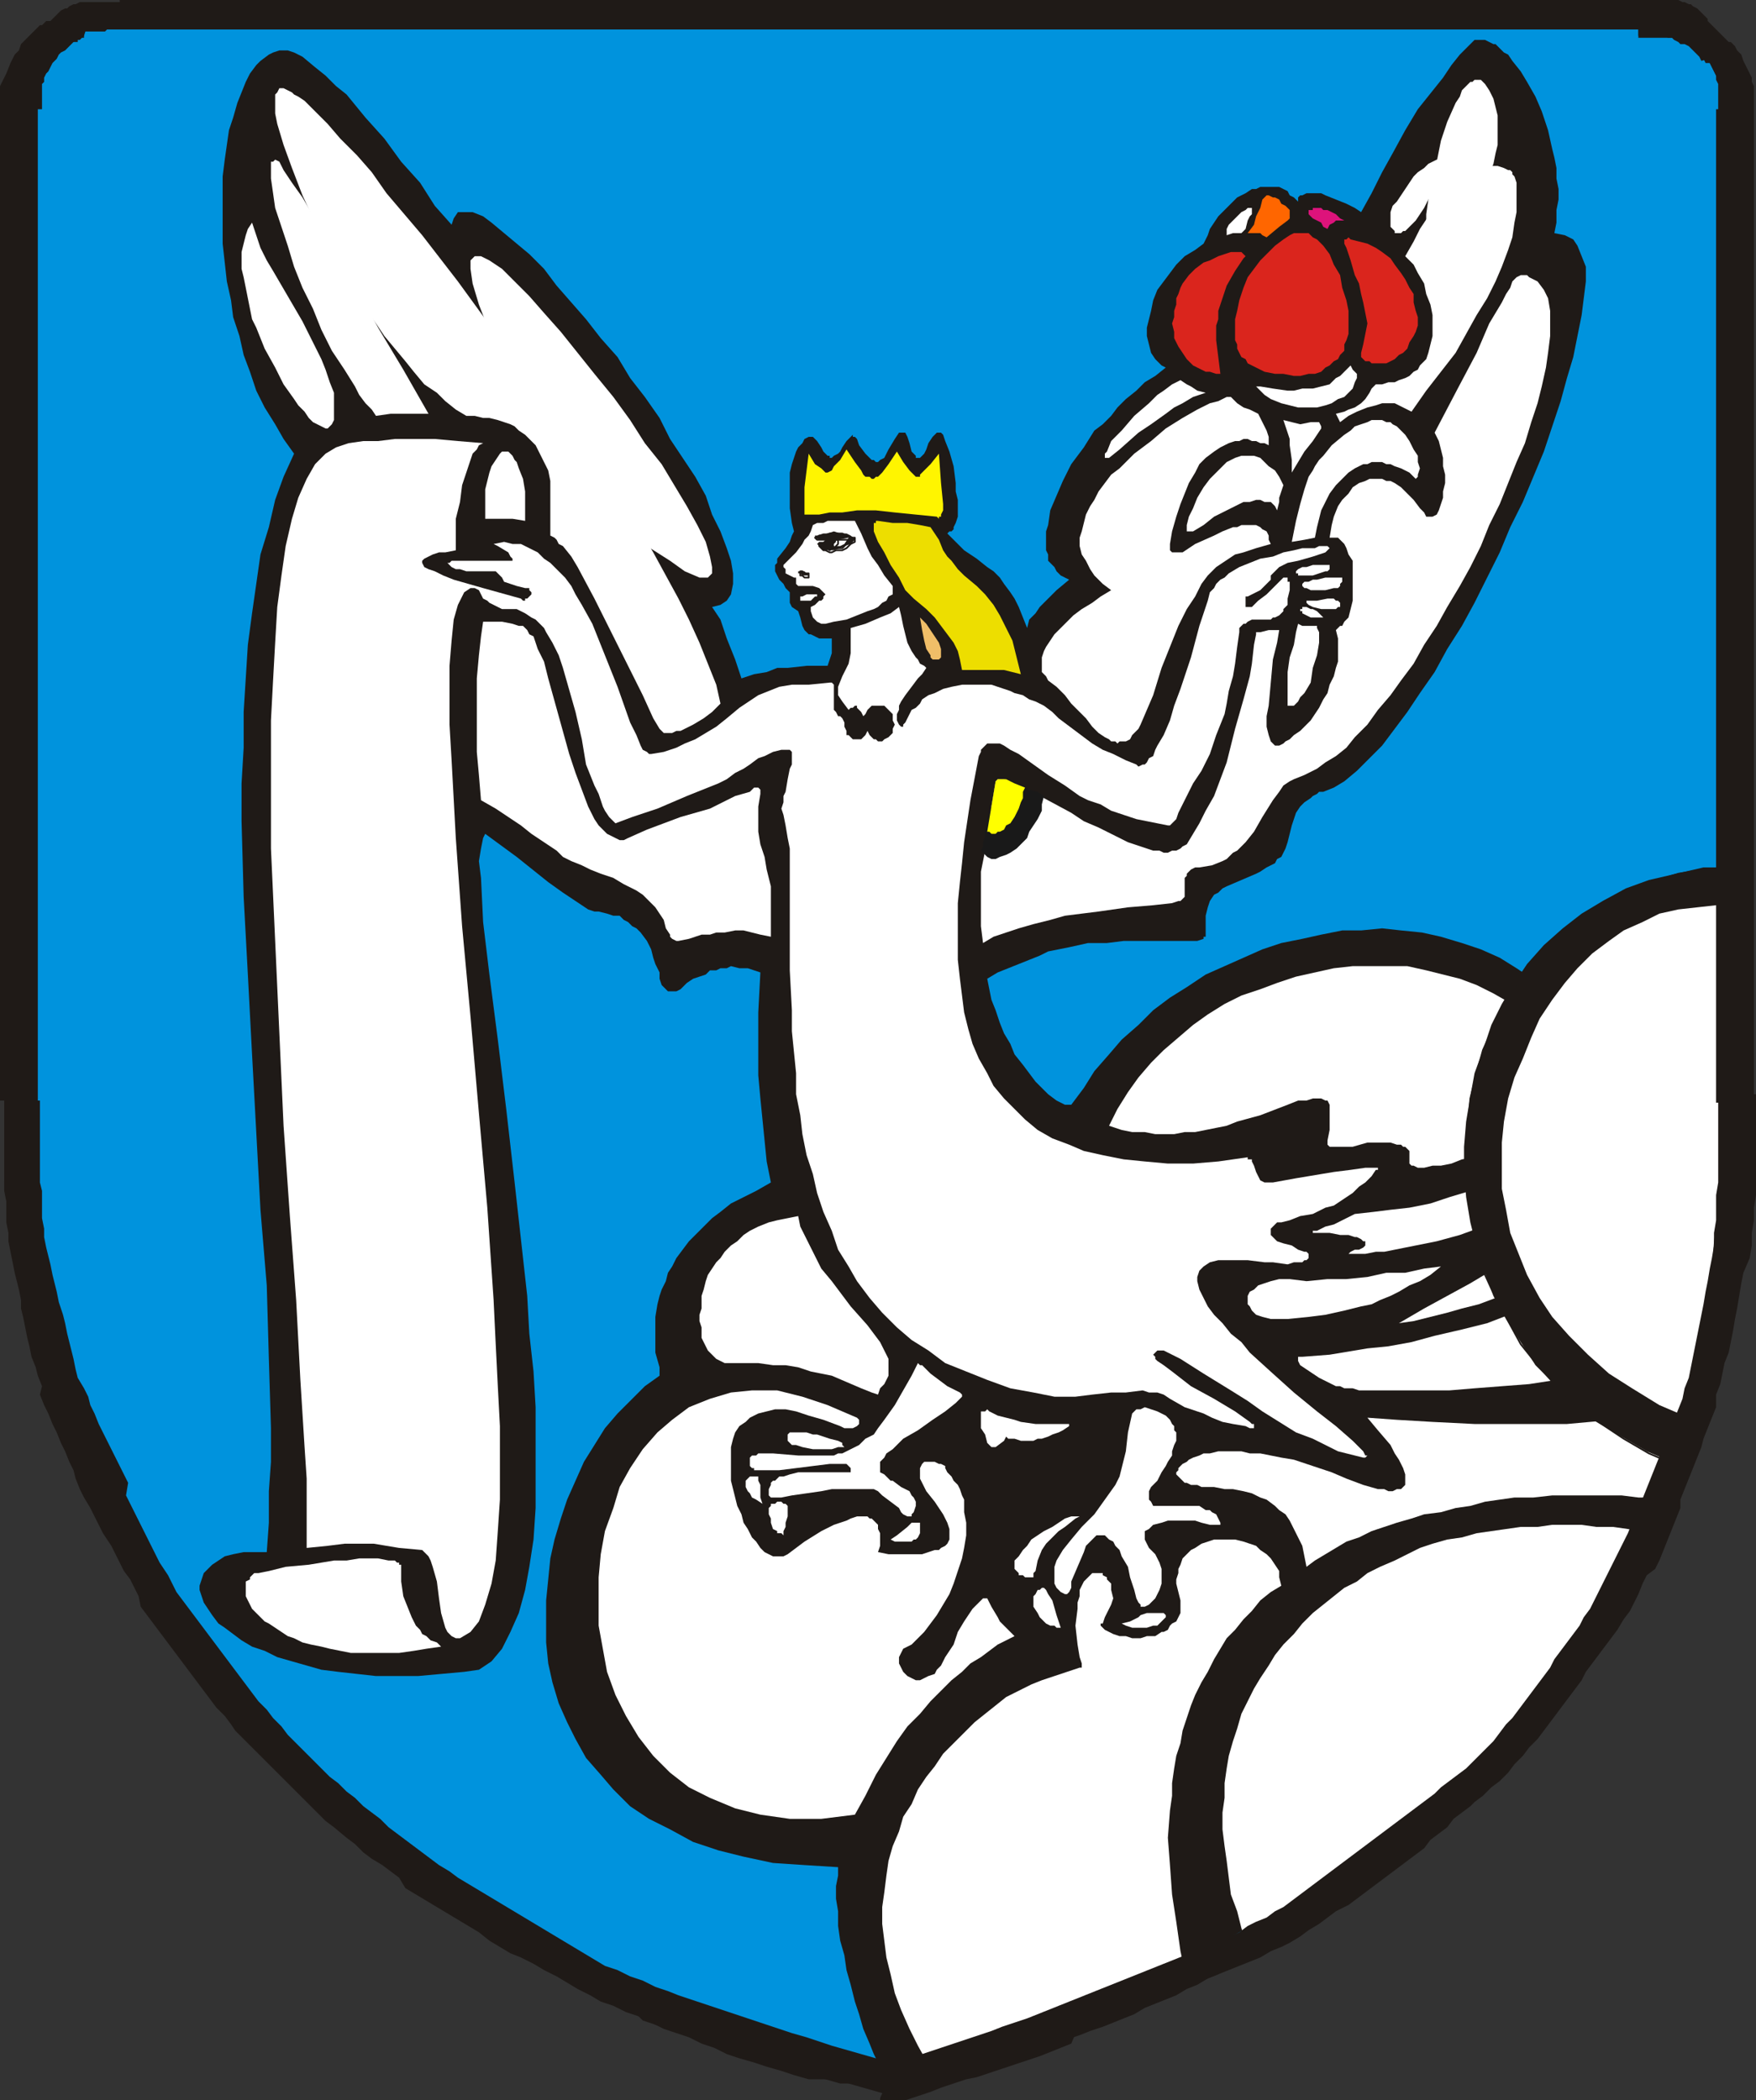 <?xml version="1.0" encoding="utf-8"?>
<!-- Generator: Adobe Illustrator 23.0.2, SVG Export Plug-In . SVG Version: 6.00 Build 0)  -->
<svg version="1.1" id="Layer_1" xmlns="http://www.w3.org/2000/svg" xmlns:xlink="http://www.w3.org/1999/xlink" x="0px" y="0px"
	 viewBox="0 0 83.6 100" style="enable-background:new 0 0 83.6 100;" xml:space="preserve">
<rect x="0" y="0" width="83.6" height="100" fill="#333333" stroke="none"/>
<style type="text/css">
	.st0{fill-rule:evenodd;clip-rule:evenodd;fill:#0093DD;}
	.st1{fill:#1F1A17;}
	.st2{fill-rule:evenodd;clip-rule:evenodd;fill:#1F1A17;}
	.st3{fill:none;stroke:#DA251D;stroke-width:7.963794e-02;stroke-linejoin:round;stroke-miterlimit:10;}
	.st4{fill-rule:evenodd;clip-rule:evenodd;fill:#FFFFFF;}
	.st5{fill-rule:evenodd;clip-rule:evenodd;fill:#DA251D;}
	.st6{fill-rule:evenodd;clip-rule:evenodd;fill:#FF6600;}
	.st7{fill-rule:evenodd;clip-rule:evenodd;fill:#DD137B;}
	.st8{fill-rule:evenodd;clip-rule:evenodd;fill:#FFF500;}
	.st9{fill-rule:evenodd;clip-rule:evenodd;fill:#F0BE68;}
	.st10{fill-rule:evenodd;clip-rule:evenodd;fill:#EDDE00;}
	.st11{fill-rule:evenodd;clip-rule:evenodd;fill:#191919;}
	.st12{fill-rule:evenodd;clip-rule:evenodd;fill:#FFFF00;}
	.st13{fill:none;stroke:#1F1A17;stroke-width:7.963794e-02;stroke-linejoin:round;stroke-miterlimit:10;}
</style>
<polygon class="st0" points="5.8,0.9 78,0.9 78.5,0.9 79,1 79.5,1.1 79.9,1.3 80.3,1.5 80.7,1.7 81,2 81.3,2.3 81.7,2.6 81.9,2.9 
	82.1,3.3 82.3,3.7 82.5,4.1 82.6,4.5 82.6,4.9 82.7,5.3 82.6,52.6 82.6,55 82.4,57.3 82.2,59.5 81.9,61.7 81.5,63.8 81,65.8 
	80.4,67.8 79.8,69.8 79.1,71.7 78.2,73.5 77.4,75.2 76.4,76.9 75.3,78.5 74.2,80.1 73,81.6 71.8,83.1 70.4,84.5 69,85.9 67.5,87.2 
	65.9,88.4 64.3,89.6 62.6,90.7 60.9,91.9 59.1,92.9 57.1,93.9 55.2,94.8 53.2,95.7 51.1,96.5 49,97.2 46.8,98 44.5,98.6 42.3,99.3 
	39.6,98.5 36.9,97.7 34.4,96.8 32,95.9 29.7,94.9 27.5,93.8 25.4,92.7 23.4,91.5 21.4,90.2 19.6,88.9 17.9,87.6 16.2,86.2 
	14.7,84.8 13.2,83.3 11.8,81.7 10.5,80.2 9.3,78.6 8.2,77 7.1,75.3 6.2,73.7 5.3,71.9 4.6,70.2 3.8,68.5 3.2,66.7 2.7,65 2.2,63.2 
	1.8,61.4 1.5,59.6 1.2,57.8 1.1,56 1,54.3 0.9,52.5 0.9,5.3 0.9,4.9 1,4.5 1.1,4 1.3,3.6 1.5,3.2 1.6,2.9 1.9,2.5 2.2,2.2 2.6,1.9 
	2.9,1.7 3.3,1.4 3.8,1.3 4.2,1.1 4.7,1 5.2,1 "/>
<path class="st1" d="M5.8,0.4v1H5.7H5.5H5.4H5.3l-0.1,0H5.1l-0.1,0H4.8l-0.1,0l-0.1,0H4.5l-0.1,0l-0.1,0l-0.1,0l-0.1,0L4,1.7
	L3.9,1.8l-0.1,0l-0.1,0L3.7,1.9l-0.1,0L3.5,2L3.4,2L3.3,2.1L3.2,2.2L3,2.3L2.9,2.4L2.7,2.5L2.6,2.7L2.5,2.8L2.4,2.9L2.2,3.1L2.1,3.3
	L2,3.4L2,3.6L1.9,3.8L1.8,4L1.7,4.1l0,0.2l0,0.2l0,0.2l0,0.2v0.2v0.2H0.3V5.1V4.9l0-0.2l0-0.2l0-0.2l0.1-0.2l0.1-0.2l0.1-0.2
	l0.1-0.2L0.8,3l0.1-0.2l0.2-0.2l0.1-0.2l0.2-0.2l0.2-0.2l0.2-0.2l0.2-0.2l0.2-0.2l0.2-0.2l0.2-0.2l0.1-0.1l0.1-0.1l0.1-0.1L3,1
	L3.1,1l0.1-0.1l0.1,0l0.2-0.1l0.1,0l0.1-0.1l0.2,0l0.1,0l0.2-0.1l0.1,0l0.2,0h0.1l0.2,0l0.2,0l0.1,0h0.2h0.2l0.2,0h0.2H5.8z
	 M0.3,5.3h1.3l0,47.1H0.3V5.3z M1.6,52.5 M0.3,52.5h1.3v0.5v0.4v0.4v0.5l0,0.4v0.4l0,0.5l0,0.4l0,0.5l0,0.4l0,0.4l0,0.5l0,0.4
	L2,58.7l0,0.4l0.1,0.4L2.2,60l0.1,0.4l0.1,0.5l0.1,0.4l0.1,0.4l0.1,0.5l0.1,0.4l0.1,0.4l0.1,0.5L3.1,64l0.1,0.4l0.1,0.5l0.1,0.4
	l0.2,0.4l0.1,0.4l0.2,0.5L4,67l0.2,0.4l0.2,0.4l0.2,0.4l0.2,0.4l0.2,0.4L5,69.6l0.2,0.4l0.2,0.4l0.2,0.4l0.2,0.4l0.2,0.4l0.2,0.4
	l0.2,0.4L6.6,73l0.2,0.4L7,73.9l0.2,0.4l0.2,0.4l0.2,0.4L8,75.5l0.2,0.4l0.3,0.4l0.3,0.4L9,77.1l0.3,0.4L9.6,78l0.3,0.4l0.3,0.4
	l0.3,0.4l0.3,0.4l0.3,0.4l0.3,0.4l0.3,0.4l0.3,0.4l0.4,0.4l0.3,0.4l0.4,0.4l0.4,0.4l0.3,0.4l0.4,0.4l0.4,0.4l0.4,0.4l0.4,0.3
	l0.4,0.4l0.4,0.4l0.4,0.3l0.4,0.4l0.4,0.3l0.4,0.3l0.4,0.4l0.4,0.3l0.4,0.3l0.4,0.3l0.4,0.3l0.4,0.3l0.4,0.3l0.5,0.3l0.4,0.3
	l0.5,0.3l0.5,0.3l0.5,0.3l0.5,0.3l0.5,0.3l0.5,0.3l0.5,0.3l0.5,0.3l0.5,0.3l0.5,0.3l0.5,0.3l0.5,0.3l0.6,0.3l0.6,0.2l0.5,0.3
	l0.6,0.3l0.6,0.2l0.6,0.2l0.6,0.3l0.6,0.2l0.6,0.2l0.6,0.2l0.6,0.2l0.6,0.2l0.6,0.2l0.6,0.2l0.6,0.2l0.6,0.2l0.6,0.2l0.6,0.2
	l0.6,0.2l0.7,0.2l0.6,0.2l0.7,0.2l0.7,0.2l0.7,0.2l0.7,0.2l-0.4,1l-0.7-0.2l-0.7-0.2L40,99.2L39.3,99l-0.7-0.2L38,98.6l-0.7-0.2
	l-0.6-0.2L36.1,98l-0.7-0.2l-0.6-0.2l-0.6-0.2l-0.6-0.2l-0.6-0.2l-0.6-0.2l-0.6-0.2l-0.6-0.2l-0.6-0.2L30,95.6l-0.6-0.3L28.8,95
	l-0.6-0.2l-0.5-0.3l-0.5-0.3L26.6,94l-0.6-0.3l-0.5-0.3L25,93.1l-0.5-0.3L24,92.5l-0.5-0.3L23,91.9l-0.5-0.3L22,91.3L21.5,91
	L21,90.6l-0.5-0.3L20.1,90l-0.5-0.3l-0.5-0.3L18.7,89l-0.4-0.3l-0.5-0.3l-0.4-0.3L17,87.6l-0.4-0.4l-0.4-0.3l-0.4-0.4l-0.4-0.4
	L15,85.8l-0.4-0.4l-0.4-0.4l-0.4-0.4l-0.4-0.4L13,84l-0.4-0.4l-0.4-0.4L12,82.8l-0.4-0.4L11.3,82l-0.3-0.4l-0.4-0.4l-0.3-0.4
	L10,80.5l-0.3-0.4l-0.3-0.4L9,79.2l-0.3-0.4l-0.3-0.4l-0.3-0.4l-0.3-0.4l-0.3-0.4l-0.3-0.4l-0.3-0.4L6.8,76l-0.3-0.4l-0.2-0.4
	l-0.2-0.4l-0.2-0.4l-0.2-0.4l-0.2-0.4L5.1,73l-0.2-0.5l-0.2-0.4l-0.2-0.4l-0.2-0.4l-0.2-0.4l-0.2-0.4L3.7,70l-0.2-0.5l-0.2-0.4
	l-0.2-0.4l-0.2-0.5l-0.2-0.4l-0.1-0.4l-0.2-0.5l-0.2-0.4L2.3,66l-0.1-0.4L2,65.1l-0.2-0.4l-0.1-0.5l-0.1-0.5l-0.1-0.4l-0.1-0.5
	l-0.1-0.4l-0.1-0.5l-0.1-0.5L1.1,61L1,60.6l-0.1-0.5l-0.1-0.4l-0.1-0.5l0-0.5l-0.1-0.5l0-0.4l0-0.5L0.5,57l0-0.4l0-0.5v-0.5l0-0.4
	l0-0.5v-0.5v-0.4l0-0.5v-0.4V52.5z M42.5,99.8l-0.2,0l-0.2,0H42.5z M42.1,99.8l0.4-1h-0.4l0.6-0.2l0.6-0.2l0.6-0.2l0.6-0.2l0.6-0.2
	l0.6-0.2l0.6-0.2l0.6-0.2l0.6-0.2l0.5-0.2l0.5-0.2l0.6-0.2l0.5-0.2l0.6-0.2l0.5-0.2l0.6-0.2l0.5-0.2l0.5-0.2l0.5-0.2l0.5-0.2
	l0.5-0.2l0.5-0.2l0.5-0.2l0.5-0.2l0.5-0.2l0.5-0.2l0.5-0.2l0.5-0.2l0.5-0.2l0.5-0.2l0.4-0.2l0.5-0.2l0.5-0.2l0.4-0.2l0.5-0.2
	l0.4-0.3l0.4-0.2l0.4-0.3l0.4-0.3l0.4-0.3l0.4-0.2l0.4-0.3l0.4-0.3l0.4-0.3l0.4-0.3l0.4-0.3l0.4-0.3l0.4-0.3l0.4-0.3l0.4-0.3
	l0.4-0.3l0.4-0.3l0.4-0.3l0.4-0.3l0.4-0.3l0.4-0.3l0.3-0.3l0.4-0.3l0.3-0.3l0.3-0.3l0.4-0.3l0.3-0.3l0.3-0.3l0.3-0.4l0.3-0.4
	l0.3-0.3l0.3-0.4l0.3-0.4l0.3-0.4l0.3-0.4l0.3-0.4l0.3-0.4l0.3-0.4l0.3-0.4l0.3-0.4l0.3-0.4l0.2-0.4l0.3-0.4l0.2-0.4l0.3-0.4
	l0.2-0.4l0.2-0.4l0.2-0.4l0.2-0.4l0.2-0.4l0.2-0.4l0.2-0.4l0.2-0.4l0.2-0.5l0.2-0.4l0.2-0.5l0.2-0.5l0.2-0.5l0.2-0.5l0.2-0.5
	l0.2-0.5l0.2-0.5l0.2-0.5l0.2-0.5l0.2-0.5l0.2-0.5l0.2-0.5l0.1-0.5l0.2-0.5l0.1-0.5l0.1-0.5l0.1-0.5l0.1-0.5l0.1-0.5l0.1-0.5
	l0.1-0.5l0.1-0.5l0.1-0.5l0.1-0.6l0.1-0.5l0.1-0.6l0-0.6l0.1-0.6l0-0.6l0-0.6l0-0.6l0-0.6l0-0.6l0-0.6v-0.6l0-0.6v-0.6v-0.6h1.3v0.6
	v0.6v0.6l0,0.6l0,0.6v0.6l0,0.6l0,0.6L83,57.9l0,0.6l0,0.6l-0.1,0.6l-0.1,0.6l-0.1,0.6l-0.1,0.6l-0.1,0.5l-0.1,0.6l-0.1,0.5
	l-0.1,0.6l-0.1,0.5l-0.1,0.5l-0.1,0.5l-0.2,0.5l-0.1,0.5l-0.1,0.5L81.4,67l-0.2,0.5L81.1,68L81,68.5l-0.2,0.5l-0.2,0.5l-0.2,0.5
	l-0.2,0.5l-0.2,0.5l-0.2,0.5l-0.2,0.5l-0.2,0.5l-0.2,0.5l-0.2,0.5l-0.2,0.4l-0.2,0.5l-0.2,0.5L78.2,75L78,75.4l-0.2,0.4l-0.2,0.4
	l-0.3,0.4L77,77.1l-0.3,0.4L76.5,78l-0.3,0.4l-0.3,0.4l-0.3,0.4l-0.3,0.4L75.1,80l-0.3,0.4l-0.3,0.4l-0.3,0.4l-0.3,0.4l-0.3,0.4
	l-0.3,0.4l-0.3,0.4l-0.3,0.4l-0.3,0.4L72,83.8l-0.4,0.4l-0.4,0.4l-0.4,0.3l-0.3,0.4l-0.4,0.3l-0.4,0.3l-0.4,0.3l-0.4,0.3l-0.3,0.3
	l-0.4,0.3L68,87.5l-0.4,0.3l-0.4,0.3l-0.4,0.3l-0.4,0.3L66,89.1l-0.4,0.3l-0.4,0.3L64.7,90l-0.4,0.3l-0.4,0.3l-0.4,0.3L63,91.1
	l-0.4,0.3l-0.4,0.3L61.7,92l-0.5,0.3l-0.5,0.3l-0.4,0.2l-0.5,0.3l-0.5,0.2l-0.5,0.2l-0.5,0.2L58,94l-0.5,0.2L57,94.5l-0.5,0.2L56,95
	l-0.5,0.2L55,95.4l-0.5,0.2L54,95.9l-0.5,0.2L53,96.3l-0.5,0.2l-0.6,0.2l-0.5,0.2l-0.6,0.2l-0.5,0.2l-0.6,0.2l-0.6,0.2l-0.6,0.2
	l-0.5,0.2l-0.6,0.2L47,98.4l-0.6,0.2l-0.6,0.2L45.4,99l-0.6,0.2l-0.6,0.2l-0.6,0.2L43,99.6l-0.6,0.2H42.1z M82,52.6l0-47.2h1.3
	l0,47.2H82z M83.3,5.3H82V5.2V5l0-0.2l0-0.2l0-0.2l0-0.2l-0.1-0.2l-0.1-0.2l-0.1-0.2l-0.1-0.2l-0.1-0.2l-0.1-0.2L81.2,3l-0.1-0.2
	L81,2.7l-0.2-0.2l-0.1-0.1l-0.2-0.2l-0.2-0.1l-0.2-0.1L80.1,2l-0.2-0.1l-0.1,0l-0.1-0.1l-0.1,0l-0.1,0l-0.1,0l-0.1-0.1l-0.1,0
	l-0.1,0l-0.1,0H79l-0.1,0l-0.1,0h-0.1l-0.1,0h-0.1l-0.1,0h-0.1h-0.1l-0.1,0H78v-1h0.1h0.2h0.2l0.1,0h0.2l0.2,0l0.1,0l0.2,0l0.1,0
	l0.1,0l0.2,0l0.1,0l0.1,0.1l0.2,0l0.1,0.1l0.1,0l0.1,0.1l0.1,0.1L80.6,1L80.7,1l0.2,0.1l0.2,0.2l0.2,0.1l0.2,0.2l0.2,0.2l0.2,0.2
	l0.2,0.2l0.2,0.2l0.2,0.2l0.1,0.2l0.1,0.2l0.2,0.2l0.1,0.2L83,3.5L83,3.7L83.1,4l0.1,0.2l0,0.2l0,0.2l0,0.2v0.2V5.3z M78,1.4
	L5.8,1.4v-1l72.3,0V1.4z"/>
<polygon class="st2" points="14.4,2.7 15,3.2 15.5,3.6 16,4.1 16.5,4.5 17.4,5.6 18.3,6.6 19.1,7.7 20,8.7 20.7,9.8 21.5,10.7 
	21.6,10.4 21.8,10.1 22.1,10.1 22.5,10.1 23,10.3 23.4,10.6 24,11.1 24.6,11.6 25.2,12.1 25.9,12.8 26.5,13.6 27.2,14.4 27.9,15.2 
	28.6,16.1 29.4,17 30,18 30.7,18.9 31.4,19.9 31.9,20.9 32.5,21.8 33.1,22.7 33.6,23.6 33.9,24.5 34.3,25.3 34.6,26.1 34.8,26.7 
	34.9,27.3 34.9,27.8 34.8,28.3 34.6,28.6 34.3,28.8 33.9,28.9 34.3,29.5 34.6,30.4 35,31.4 35.3,32.3 35.9,32.1 36.5,32 37,31.8 
	37.5,31.8 38.4,31.7 39.4,31.7 39.5,31.4 39.6,31.1 39.6,30.8 39.6,30.4 39.3,30.4 39,30.4 38.8,30.3 38.6,30.2 38.5,30.2 
	38.4,30.1 38.3,30 38.2,29.8 38.1,29.4 38,29.1 37.7,28.9 37.6,28.7 37.6,28.6 37.6,28.6 37.6,28.5 37.6,28.3 37.6,28.2 37.4,28 
	37.3,27.8 37.1,27.6 37,27.4 36.9,27.2 36.9,27 36.9,26.9 37,26.8 37,26.6 37.4,26.1 37.6,25.8 37.7,25.5 37.8,25.3 37.7,24.9 
	37.6,24.2 37.6,23.9 37.6,23.5 37.6,23.2 37.6,22.8 37.6,22.5 37.7,22.1 37.8,21.8 37.9,21.5 38,21.3 38.2,21.1 38.3,20.9 
	38.5,20.8 38.5,20.8 38.6,20.8 38.7,20.8 38.8,20.9 38.9,21 39.1,21.3 39.2,21.5 39.4,21.7 39.5,21.7 39.5,21.8 39.6,21.8 
	39.6,21.8 39.7,21.7 39.9,21.6 40,21.5 40.1,21.3 40.3,21 40.5,20.8 40.5,20.8 40.6,20.7 40.6,20.8 40.7,20.8 40.8,20.9 40.9,21.2 
	41.2,21.6 41.4,21.8 41.5,21.9 41.6,21.9 41.7,22 41.8,22 41.9,21.9 42.1,21.8 42.2,21.6 42.3,21.4 42.6,20.9 42.8,20.6 42.9,20.6 
	43,20.6 43,20.6 43.1,20.6 43.2,20.8 43.3,21.1 43.4,21.5 43.6,21.7 43.6,21.8 43.7,21.8 43.8,21.8 43.9,21.7 44,21.6 44.1,21.4 
	44.2,21.1 44.4,20.8 44.5,20.7 44.6,20.6 44.7,20.6 44.7,20.6 44.8,20.6 44.9,20.7 45,21 45.2,21.5 45.4,22.2 45.5,23 45.5,23.4 
	45.6,23.8 45.6,24.2 45.6,24.6 45.5,24.9 45.4,25.1 45.4,25.2 45.3,25.3 45.2,25.3 45.1,25.4 45.3,25.6 45.5,25.8 45.7,26 
	45.9,26.2 46.5,26.6 47,27 47.3,27.2 47.6,27.5 47.8,27.8 48.1,28.2 48.3,28.5 48.5,28.9 48.7,29.4 48.9,29.9 49,29.5 49.3,29.2 
	49.5,28.9 49.8,28.6 50.3,28.1 50.9,27.6 50.7,27.5 50.5,27.4 50.3,27.2 50.2,27 50.1,26.9 49.9,26.7 49.9,26.4 49.8,26.2 
	49.8,25.9 49.8,25.6 49.8,25.3 49.9,25 50,24.3 50.3,23.6 50.6,22.9 51,22.1 51.6,21.3 52.1,20.5 52.5,20.2 52.9,19.8 53.2,19.4 
	53.6,19 54.1,18.6 54.5,18.2 55,17.9 55.5,17.5 55.3,17.4 55.2,17.3 55.1,17.2 55,17.1 54.8,16.8 54.7,16.4 54.6,16 54.6,15.6 
	54.7,15.2 54.8,14.8 54.9,14.3 55.1,13.8 55.4,13.4 55.7,13 56,12.6 56.4,12.2 56.9,11.9 57.3,11.6 57.4,11.4 57.5,11.2 57.6,10.9 
	57.8,10.6 58,10.3 58.3,10 58.6,9.7 58.9,9.4 59.3,9.2 59.6,9 59.8,9 60,8.9 60.2,8.9 60.3,8.9 60.5,8.9 60.7,8.9 60.9,8.9 61.1,9 
	61.3,9.1 61.4,9.3 61.6,9.4 61.8,9.6 61.8,9.4 61.9,9.3 62,9.3 62.2,9.2 62.4,9.2 62.6,9.2 62.9,9.2 63.1,9.3 63.6,9.5 64.1,9.7 
	64.5,9.9 64.8,10.1 65.3,9.2 65.8,8.2 66.3,7.3 66.9,6.2 67.5,5.2 68.3,4.2 68.7,3.7 69.1,3.1 69.5,2.6 70,2.1 70.1,2 70.2,1.9 
	70.4,1.9 70.6,1.9 70.7,1.9 70.9,2 71.1,2.1 71.2,2.1 71.4,2.3 71.6,2.5 71.8,2.6 72,2.9 72.4,3.4 72.7,3.9 73.1,4.6 73.4,5.3 
	73.7,6.2 73.9,7.1 74,7.5 74.1,8 74.1,8.5 74.2,9 74.2,9.5 74.1,10 74.1,10.6 74,11.1 74.5,11.2 74.9,11.4 75.1,11.7 75.3,12.2 
	75.5,12.7 75.5,13.4 75.4,14.2 75.3,15 75.1,16 74.9,17 74.6,18 74.3,19.1 73.9,20.3 73.5,21.5 73,22.7 72.5,23.9 71.9,25.1 
	71.4,26.3 70.8,27.5 70.2,28.7 69.6,29.8 68.9,30.9 68.3,32 67.6,33 67,33.9 66.4,34.7 65.8,35.5 65.2,36.1 64.6,36.7 64,37.2 
	63.5,37.5 63,37.7 62.8,37.7 62.7,37.8 62.5,37.9 62.4,38 62.1,38.2 61.9,38.4 61.7,38.7 61.6,39 61.5,39.3 61.4,39.7 61.3,40.1 
	61.2,40.4 61.1,40.6 61,40.8 60.8,40.9 60.7,41.1 60.5,41.2 60.3,41.3 60,41.5 59.8,41.6 59.1,41.9 58.4,42.2 58.2,42.3 58.1,42.4 
	58,42.5 57.8,42.6 57.6,42.9 57.5,43.2 57.4,43.6 57.4,43.9 57.4,44.2 57.4,44.4 57.4,44.5 57.4,44.6 57.3,44.6 57.3,44.7 57,44.8 
	56.6,44.8 55.6,44.8 54.3,44.8 53.5,44.8 52.7,44.9 51.8,44.9 50.9,45.1 50.4,45.2 49.9,45.3 49.5,45.5 49,45.7 48.5,45.9 48,46.1 
	47.5,46.3 47,46.6 47.1,47.1 47.2,47.6 47.4,48.1 47.6,48.7 47.8,49.2 48.1,49.7 48.3,50.2 48.7,50.7 49,51.1 49.3,51.5 49.6,51.8 
	49.9,52.1 50.3,52.4 50.5,52.5 50.7,52.6 50.8,52.6 50.9,52.6 51,52.6 51.6,51.8 52.1,51 52.8,50.2 53.4,49.5 54.2,48.8 54.9,48.1 
	55.7,47.5 56.5,47 57.4,46.4 58.3,46 59.2,45.6 60.1,45.2 61,44.9 62,44.7 62.9,44.5 63.9,44.3 64.8,44.3 65.8,44.2 66.7,44.3 
	67.7,44.4 68.6,44.6 69.6,44.9 70.5,45.2 71.4,45.6 72.2,46.1 73.1,46.7 73.9,47.3 74.6,48 75.4,48.8 76.1,49.7 76.7,50.7 
	77.3,51.7 77.8,51.6 78.4,51.3 79.2,51 80,50.6 80.4,50.3 80.8,50.1 81.1,49.8 81.5,49.5 81.9,49.2 82.2,48.9 82.6,48.5 82.8,48.1 
	82.8,49.8 82.7,51.7 82.5,53.8 82.3,56.1 82.1,58.4 81.9,60.6 81.6,62.8 81.3,64.7 81,66.4 80.5,68 79.9,69.6 79.2,71.2 78.5,72.8 
	77.7,74.3 76.8,75.7 75.8,77.2 74.7,78.6 73.6,80 72.4,81.3 71.2,82.6 70,83.8 68.6,85 67.3,86.2 65.9,87.3 64.5,88.4 63,89.4 
	61.5,90.4 60,91.4 58.5,92.3 57,93.1 55.5,93.9 54,94.6 52.4,95.4 50.9,96 49.4,96.6 47.9,97.2 46.4,97.7 45,98.1 43.6,98.5 
	42.2,98.8 41.9,98.4 41.6,97.8 41.4,97.3 41.1,96.6 40.9,95.9 40.7,95.3 40.5,94.5 40.3,93.8 40.2,93.1 40,92.4 39.9,91.7 39.9,91 
	39.8,90.4 39.8,89.8 39.9,89.3 39.9,88.9 38.3,88.8 36.8,88.7 35.4,88.4 34.2,88.1 33,87.7 31.9,87.1 30.9,86.6 30,86 29.2,85.2 
	28.6,84.5 27.9,83.7 27.4,82.8 27,82 26.6,81.1 26.3,80.1 26.1,79.2 26,78.2 26,77.2 26,76.2 26.1,75.2 26.2,74.2 26.4,73.3 
	26.7,72.3 27,71.4 27.4,70.5 27.8,69.6 28.3,68.8 28.8,68 29.4,67.3 30.1,66.6 30.7,66 31.4,65.5 31.4,65.1 31.2,64.4 31.2,63.9 
	31.2,63.4 31.2,62.7 31.3,62.1 31.4,61.7 31.5,61.4 31.7,61 31.8,60.6 32,60.3 32.2,59.9 32.5,59.5 32.8,59.1 33.1,58.8 33.5,58.4 
	33.9,58 34.3,57.7 34.8,57.3 35.4,57 36,56.7 36.7,56.3 36.5,55.3 36.4,54.3 36.3,53.3 36.2,52.3 36.1,51.2 36.1,49.9 36.1,48.2 
	36.2,46.3 35.9,46.2 35.6,46.1 35.2,46.1 34.8,46 34.6,46.1 34.3,46.1 34.1,46.2 33.8,46.2 33.6,46.4 33.3,46.5 33,46.6 32.7,46.8 
	32.5,47 32.4,47.1 32.2,47.2 32.1,47.2 32,47.2 31.9,47.2 31.8,47.2 31.7,47.1 31.5,46.9 31.4,46.6 31.4,46.3 31.2,45.9 31.1,45.6 
	31,45.2 30.8,44.8 30.5,44.4 30.3,44.2 30.1,44.1 29.9,43.9 29.7,43.8 29.5,43.6 29.2,43.6 28.9,43.5 28.5,43.4 28.3,43.4 28,43.3 
	27.7,43.1 27.4,42.9 26.8,42.5 26.1,42 24.6,40.8 23.1,39.7 23,39.9 22.9,40.4 22.8,41 22.9,41.8 23,43.9 23.3,46.4 23.7,49.5 
	24.1,52.8 24.5,56.3 24.9,59.9 25.1,61.7 25.2,63.5 25.4,65.3 25.5,67 25.5,68.7 25.5,70.3 25.5,71.8 25.4,73.3 25.2,74.6 25,75.7 
	24.7,76.8 24.3,77.7 23.9,78.5 23.4,79.1 22.8,79.5 22.1,79.6 21,79.7 19.9,79.8 18.9,79.8 17.9,79.8 17,79.7 16.1,79.6 15.3,79.5 
	14.6,79.3 13.9,79.1 13.2,78.9 12.6,78.6 12,78.4 11.5,78.1 11.1,77.8 10.7,77.5 10.4,77.3 10.1,76.9 9.9,76.6 9.7,76.3 9.6,76 
	9.5,75.7 9.5,75.5 9.6,75.2 9.7,74.9 9.9,74.7 10.1,74.5 10.4,74.3 10.7,74.1 11.1,74 11.6,73.9 12.1,73.9 12.7,73.9 12.8,72.5 
	12.8,71 12.9,69.6 12.9,68 12.8,64.7 12.7,61.2 12.4,57.6 12.2,53.9 12,50.2 11.8,46.4 11.6,42.7 11.5,39.1 11.5,37.3 11.6,35.6 
	11.6,33.9 11.7,32.3 11.8,30.7 12,29.2 12.2,27.8 12.4,26.4 12.8,25.1 13.1,23.8 13.5,22.7 14,21.6 13.5,20.9 13.1,20.2 12.6,19.4 
	12.2,18.6 11.9,17.7 11.6,16.9 11.4,16 11.1,15.1 11,14.3 10.8,13.4 10.7,12.5 10.6,11.6 10.6,10.8 10.6,10 10.6,9.1 10.6,8.4 
	10.7,7.6 10.8,6.9 10.9,6.2 11.1,5.6 11.3,4.9 11.5,4.4 11.7,3.9 11.9,3.5 12.2,3.1 12.4,2.9 12.8,2.6 13,2.5 13.3,2.4 13.7,2.4 
	14,2.5 "/>
<path class="st1" d="M38.1,35.8L38.1,35.8l0.1,0.1v0l0,0.1v0.1v0.1v0.1v0.1v0.1l0,0v0.1l0,0.1l0,0.1l0,0l0,0.1l0,0l-0.1,0l0,0l0,0
	h-0.1l0,0h-0.1h0h-0.1l0,0h-0.1l0,0l0,0l-0.1,0l0,0l0-0.1l0,0L38.1,35.8z M38.1,35.8l-1,0.7l0,0L38.1,35.8L38.1,35.8z M37.1,36.5
	L37.1,36.5L37.1,36.5L37,36.4v-0.1l0-0.1v-0.1v-0.1v-0.1l0-0.1v0l0-0.1v-0.1l0-0.1l0,0l0,0l0-0.1l0.1,0l0,0l0.1,0h0l0.1,0h0h0.1h0
	l0.1,0h0l0,0l0.1,0l0,0l0,0l0,0.1l0,0L37.1,36.5z"/>
<path class="st1" d="M59.2,82.6l1.4,0.1v0.1l0,0.1v0.1l0,0.1l0,0.1l0,0.1l0,0.1l0,0l-0.1,0.1l0,0l-0.1,0l0,0h-0.1H60l-0.1,0h-0.1
	l0,0h-0.1l-0.1,0l-0.1,0l0,0l-0.1,0l0-0.1l0,0l0-0.1l0-0.1l0-0.1l0-0.1v-0.1v-0.1V82.6L59.2,82.6z M59.2,82.6L59.2,82.6l1.4,0.1v0
	L59.2,82.6z M60.6,82.7l-1.4-0.1v-0.1v-0.1l0-0.1l0-0.1l0-0.1l0,0l0-0.1l0,0l0-0.1l0.1,0l0,0l0.1,0h0.1l0.1,0h0H60H60l0.1,0l0.1,0
	l0,0l0.1,0l0,0l0.1,0l0,0.1l0,0.1l0,0.1l0,0.1v0.1l0,0.1v0.1V82.7L60.6,82.7z"/>
<line class="st3" x1="62.9" y1="18.8" x2="62.9" y2="18.8"/>
<polygon class="st4" points="12,10.6 11.8,10.9 11.7,11.2 11.6,11.6 11.5,12 11.5,12.4 11.5,12.8 11.6,13.2 11.7,13.7 11.8,14.2 
	11.9,14.7 12,15.2 12.2,15.6 12.6,16.6 13.1,17.5 13.5,18.3 14,19 14.2,19.3 14.5,19.6 14.7,19.9 14.9,20.1 15.1,20.2 15.3,20.3 
	15.5,20.4 15.6,20.4 15.7,20.3 15.8,20.2 15.9,20 15.9,19.7 15.9,19.2 15.9,18.7 15.7,18.2 15.5,17.6 15.3,17.1 15,16.5 14.7,15.9 
	14.4,15.3 13.7,14.1 13,12.9 12.7,12.4 12.4,11.8 12.2,11.2 "/>
<polygon class="st4" points="17.9,19.8 17.7,19.5 17.4,19.2 17.1,18.8 16.9,18.4 16.4,17.6 15.8,16.7 15.3,15.7 14.9,14.7 
	14.4,13.7 14,12.7 13.7,11.7 13.4,10.8 13.1,9.9 13,9.2 12.9,8.5 12.9,8.1 12.9,7.9 12.9,7.7 13,7.7 13.1,7.6 13.3,7.7 13.5,8.1 
	13.9,8.7 14.4,9.4 15.5,11.3 16.8,13.4 18,15.6 19.2,17.6 20,19 20.4,19.7 19.8,19.7 19.3,19.7 18.6,19.7 "/>
<polygon class="st4" points="13.7,4.3 13.5,4.2 13.3,4.2 13.2,4.4 13.1,4.5 13.1,4.8 13.1,5.1 13.1,5.4 13.2,5.9 13.5,6.9 13.9,8 
	14.4,9.3 15,10.6 15.7,12 16.6,13.4 17,14 17.4,14.7 17.9,15.4 18.3,16 18.8,16.6 19.3,17.2 19.7,17.7 20.2,18.3 20.8,18.7 
	21.2,19.1 21.7,19.5 22.2,19.8 22.6,19.8 23,19.9 23.3,19.9 23.7,20 24,20.1 24.3,20.2 24.5,20.3 24.7,20.5 25,20.7 25.1,20.8 
	25.3,21 25.5,21.2 25.7,21.6 25.9,22 26.1,22.4 26.2,22.9 26.2,23.3 26.2,23.8 26.2,24.7 26.2,25.5 26.4,25.6 26.5,25.7 26.6,25.9 
	26.8,26 27.2,26.5 27.5,27 28.3,28.5 29.1,30.1 29.9,31.7 30.6,33.1 31.1,34.2 31.4,34.7 31.5,34.8 31.6,34.9 31.7,34.9 31.9,34.9 
	32,34.9 32.2,34.8 32.4,34.8 32.6,34.7 33,34.5 33.5,34.2 33.9,33.9 34.3,33.5 34.1,32.6 33.7,31.6 33.3,30.6 32.8,29.5 32.3,28.5 
	31.7,27.4 31.1,26.3 30.5,25.3 29.1,23.2 27.7,21.2 26.3,19.4 25,17.7 23.4,15.6 21.8,13.4 20.1,11.2 18.4,9.2 17.7,8.2 17,7.4 
	16.2,6.6 15.6,5.9 15,5.3 14.5,4.8 14.2,4.6 14,4.5 13.9,4.4 "/>
<polygon class="st4" points="14.6,73.7 15.6,73.6 16.4,73.5 17.1,73.5 17.8,73.5 19,73.7 20.1,73.8 20.2,73.9 20.2,73.9 20.3,74 
	20.4,74.1 20.5,74.3 20.6,74.6 20.8,75.3 20.9,76.1 21,76.8 21.2,77.5 21.3,77.7 21.5,77.9 21.5,77.9 21.7,78 21.7,78 21.9,78 
	22.4,77.7 22.8,77.2 23.1,76.4 23.4,75.4 23.6,74.3 23.7,72.9 23.8,71.4 23.8,69.7 23.8,67.9 23.7,66 23.6,64 23.5,61.9 23.2,57.5 
	22.8,53 22.4,48.4 22,44.1 21.7,39.9 21.5,36.2 21.4,34.5 21.4,33 21.4,31.7 21.5,30.5 21.6,29.5 21.8,28.8 22.1,28.2 22.4,28 
	22.5,28 22.6,28 22.8,28.1 22.9,28.3 23,28.5 23.2,28.6 23.3,28.7 23.5,28.8 23.9,29 24.3,29 24.6,29 24.8,29.1 25,29.2 25.3,29.4 
	25.5,29.5 25.7,29.7 25.9,29.9 26,30.1 26.3,30.6 26.6,31.2 26.8,31.8 27,32.5 27.4,33.9 27.7,35.2 27.9,36.4 28.3,37.4 28.5,37.8 
	28.7,38.4 28.8,38.6 29,38.9 29.1,39 29.3,39.2 30.1,38.9 31.3,38.5 32.7,37.9 34.2,37.3 34.6,37.1 35,36.8 35.4,36.6 35.7,36.4 
	36.1,36.1 36.4,36 36.8,35.8 37.2,35.7 37.4,35.7 37.6,35.7 37.7,35.8 37.7,35.9 37.7,36.1 37.7,36.2 37.7,36.4 37.6,36.6 
	37.5,37.1 37.4,37.7 37.3,37.9 37.3,38.2 37.2,38.5 37.3,38.8 37.4,39.3 37.5,39.9 37.6,40.4 37.6,40.9 37.6,42.5 37.6,44.3 
	37.6,46.2 37.7,48.1 37.7,49.1 37.8,50.1 37.9,51.1 37.9,52.1 38.1,53.1 38.2,54 38.4,55 38.7,55.9 38.9,56.8 39.2,57.7 39.6,58.6 
	39.9,59.5 40.4,60.3 40.8,61 41.4,61.8 42,62.5 42.7,63.2 43.4,63.8 44.2,64.3 45,64.9 46,65.3 47,65.7 48.1,66.1 49.2,66.3 
	49.7,66.4 50.2,66.5 50.7,66.5 51.2,66.5 52,66.4 52.9,66.3 53.6,66.3 54.4,66.2 54.7,66.3 55.1,66.3 55.4,66.4 55.7,66.6 56.4,67 
	57.3,67.3 57.7,67.5 58.2,67.7 58.7,67.8 59.3,67.9 59.5,68 59.6,68 59.7,68 59.7,67.9 59.7,67.9 59.7,67.8 59.6,67.8 59.5,67.7 
	58.8,67.2 57.8,66.6 56.7,66 55.8,65.3 55.4,65 55.1,64.8 55,64.7 55,64.6 54.9,64.5 55,64.4 55.1,64.3 55.1,64.3 55.3,64.3 
	55.4,64.3 55.8,64.5 56.2,64.7 57.3,65.4 58.6,66.2 59.4,66.7 60.1,67.2 60.9,67.7 61.7,68.2 62.5,68.5 63.3,68.9 63.7,69.1 
	64.1,69.2 64.5,69.3 64.9,69.4 65,69.4 65.1,69.3 65,69.3 64.9,69.1 64.4,68.6 63.6,67.9 62.7,67.2 61.6,66.3 60.6,65.4 59.5,64.4 
	59.1,63.9 58.6,63.5 58.2,63 57.8,62.6 57.5,62.2 57.3,61.8 57.1,61.4 57,61 57,60.8 57.1,60.5 57.3,60.3 57.6,60.1 58,60 58.6,60 
	59.4,60 60.2,60.1 60.6,60.1 61.3,60.2 61.6,60.1 62,60.1 62.1,60 62.2,60 62.3,59.9 62.3,59.8 62.3,59.8 62.3,59.7 62.2,59.6 
	62.1,59.6 61.8,59.5 61.5,59.3 61.1,59.2 60.8,59.1 60.7,59 60.6,58.9 60.5,58.8 60.5,58.7 60.5,58.6 60.5,58.5 60.6,58.4 
	60.7,58.3 60.8,58.2 61,58.2 61.4,58.1 61.9,57.9 62.5,57.8 63.1,57.5 63.5,57.4 63.8,57.2 64.1,57 64.4,56.8 64.7,56.5 65,56.3 
	65.3,56 65.5,55.7 65.6,55.7 65.6,55.6 65.5,55.6 65.5,55.6 65.3,55.6 65,55.6 64.3,55.7 63.5,55.8 61.7,56.1 60.6,56.3 60.4,56.3 
	60.3,56.3 60.2,56.3 60,56.2 59.9,56 59.8,55.8 59.7,55.5 59.6,55.3 59.6,55.2 59.5,55.2 59.4,55.2 59.4,55.1 58,55.3 56.8,55.4 
	55.6,55.4 54.5,55.3 53.5,55.2 52.5,55 51.6,54.8 50.9,54.5 50.1,54.2 49.4,53.8 48.8,53.3 48.3,52.8 47.8,52.3 47.3,51.7 47,51.1 
	46.6,50.4 46.3,49.7 46.1,49 45.9,48.2 45.8,47.4 45.7,46.6 45.6,45.7 45.6,44.8 45.6,43.9 45.6,43 45.7,42 45.8,41.1 45.9,40.1 
	46.2,38.1 46.6,36 46.7,35.8 46.7,35.7 46.8,35.6 46.9,35.5 47,35.4 47,35.4 47.2,35.4 47.3,35.4 47.6,35.4 47.8,35.5 48.1,35.7 
	48.5,35.9 49.2,36.4 49.9,36.9 50.7,37.4 51.4,37.9 51.8,38.1 52.4,38.3 52.9,38.6 53.5,38.8 54.1,39 54.6,39.1 55.1,39.2 
	55.6,39.3 55.7,39.3 55.8,39.2 55.9,39.1 56,39 56.1,38.7 56.2,38.5 56.5,37.9 56.8,37.3 57.2,36.7 57.6,35.9 57.9,35 58.3,34 
	58.4,33.5 58.5,32.9 58.7,32.2 58.8,31.6 58.9,30.8 59,30.1 59,29.9 59.1,29.8 59.2,29.7 59.3,29.7 59.4,29.6 59.6,29.5 59.8,29.5 
	60.1,29.5 60.3,29.5 60.5,29.5 60.6,29.4 60.7,29.4 60.9,29.3 61,29.2 61.1,29.1 61.1,29 61.3,28.8 61.3,28.5 61.4,28.1 61.4,27.7 
	61.3,27.7 61.3,27.6 61.3,27.5 61.3,27.5 61.1,27.5 61,27.6 60.7,27.9 60.3,28.3 59.9,28.6 59.6,28.9 59.5,28.9 59.4,28.9 
	59.4,28.9 59.3,28.9 59.3,28.8 59.3,28.6 59.3,28.6 59.3,28.5 59.3,28.4 59.4,28.4 59.6,28.3 59.8,28.2 60,28.1 60.2,27.9 
	60.3,27.8 60.4,27.7 60.5,27.6 60.5,27.4 60.6,27.3 60.7,27.2 60.8,27.1 60.9,27 61.1,26.9 61.3,26.8 61.8,26.7 62.5,26.5 
	62.8,26.4 63.1,26.3 63.2,26.2 63.2,26.2 63.3,26.1 63.2,26 63.1,26 63,26 62.8,26 62.6,26.1 62,26.1 61.6,26.2 61.1,26.3 
	60.6,26.5 60,26.6 59.5,26.8 59,27 58.5,27.3 58.3,27.5 58.1,27.6 57.9,27.8 57.8,28 57.6,28.2 57.5,28.6 57.3,29.2 57.1,29.8 
	56.7,31.3 56.2,32.8 55.9,33.6 55.7,34.3 55.4,35 55.1,35.5 55,35.7 54.9,36 54.7,36.1 54.6,36.3 54.5,36.4 54.4,36.4 54.2,36.5 
	54.1,36.4 53.6,36.2 53,35.9 52.5,35.7 52,35.4 51.6,35.1 51.2,34.8 50.8,34.5 50.4,34.2 50.1,33.9 49.7,33.6 49.3,33.4 49,33.3 
	48.7,33.1 48.3,33 48.1,32.9 47.8,32.8 47.2,32.6 46.7,32.6 46.2,32.6 45.8,32.6 45.3,32.7 44.9,32.8 44.5,33 44.2,33.1 43.9,33.3 
	43.8,33.5 43.6,33.7 43.4,33.8 43.2,34.2 43.1,34.4 43,34.5 43,34.6 42.9,34.6 42.9,34.6 42.8,34.5 42.7,34.3 42.7,34.2 42.7,34 
	42.8,33.8 42.8,33.6 42.9,33.4 43.1,33.1 43.4,32.7 43.7,32.3 43.9,32.1 44.1,31.8 44,31.7 43.8,31.6 43.7,31.4 43.6,31.3 43.4,31 
	43.2,30.6 43.1,30.2 43,29.8 42.9,29.3 42.8,28.9 42.4,29.2 41.9,29.4 41.2,29.7 40.5,29.9 40.5,30.2 40.5,30.7 40.5,31.1 
	40.4,31.6 40.1,32.2 39.9,32.7 39.9,32.9 39.9,33.1 40.1,33.4 40.4,33.8 40.5,33.7 40.6,33.7 40.7,33.6 40.8,33.6 40.8,33.7 
	40.9,33.8 41,33.9 41.1,34.1 41.2,34 41.3,33.8 41.4,33.7 41.5,33.6 41.6,33.6 41.7,33.6 41.8,33.6 41.9,33.6 42.1,33.6 42.2,33.7 
	42.3,33.8 42.4,33.9 42.5,34 42.5,34.2 42.5,34.3 42.6,34.5 42.5,34.7 42.5,34.9 42.3,35.1 42.1,35.2 42,35.3 41.9,35.3 41.8,35.3 
	41.7,35.2 41.6,35.2 41.5,35.1 41.4,35 41.3,34.8 41.2,35 41.1,35.1 41,35.2 40.9,35.2 40.8,35.2 40.7,35.2 40.6,35.2 40.5,35.1 
	40.4,35 40.3,35 40.3,34.8 40.2,34.6 40.2,34.4 40.1,34.2 40,34.1 39.9,34.1 39.8,33.9 39.7,33.8 39.7,33.6 39.7,33.3 39.7,33 
	39.7,32.7 39.7,32.6 39.7,32.6 39.6,32.5 39.5,32.5 38.5,32.6 37.7,32.6 37.1,32.7 36.6,32.9 36.1,33.1 35.8,33.3 35.5,33.5 
	35.2,33.7 34.6,34.2 34.1,34.6 33.6,34.9 33.1,35.2 32.6,35.4 32.2,35.6 31.6,35.8 31,35.9 30.9,35.9 30.8,35.8 30.6,35.7 
	30.5,35.5 30.3,35 30,34.4 29.4,32.7 28.6,30.7 28.2,29.7 27.7,28.8 27.4,28.3 27.2,27.9 26.9,27.5 26.6,27.2 26.2,26.8 25.9,26.6 
	25.6,26.3 25.2,26.1 24.8,25.9 24.4,25.9 24,25.8 23.5,25.9 23.7,26 24.2,26.3 24.3,26.5 24.4,26.6 24.4,26.7 24.3,26.7 24.2,26.7 
	24,26.7 23.4,26.7 22.4,26.7 21.9,26.7 21.5,26.7 21.4,26.8 21.3,26.8 21.4,26.9 21.5,27 21.7,27.1 21.9,27.1 22.2,27.2 22.5,27.2 
	23.1,27.2 23.4,27.2 23.6,27.2 23.7,27.3 23.8,27.4 23.9,27.5 24,27.7 24.3,27.8 24.6,27.9 25,28 25.2,28 25.2,28.1 25.3,28.2 
	25.3,28.3 25.2,28.4 25.1,28.5 25,28.5 25,28.6 24.9,28.6 24.8,28.5 23,28 21.6,27.6 21.1,27.4 20.7,27.2 20.4,27.1 20.2,27 
	20.1,26.8 20.1,26.7 20.2,26.6 20.4,26.5 20.6,26.4 20.9,26.3 21.2,26.3 21.7,26.2 21.7,25.5 21.7,24.7 21.9,23.9 22,23.1 
	22.2,22.5 22.4,21.9 22.5,21.6 22.7,21.4 22.8,21.2 23,21.1 21.8,21 20.7,20.9 19.7,20.9 18.8,20.9 18,21 17.3,21 16.6,21.1 
	16,21.3 15.5,21.6 15,22.1 14.6,22.8 14.2,23.7 13.9,24.7 13.6,26 13.4,27.4 13.2,28.9 13.1,30.6 13,32.4 12.9,34.3 12.9,36.2 
	12.9,38.3 12.9,40.4 13,42.6 13.1,44.8 13.3,49.2 13.5,53.6 13.8,57.9 14.1,61.9 14.3,65.7 14.5,68.9 14.6,70.4 14.6,71.7 
	14.6,72.8 "/>
<polygon class="st4" points="28.1,41.4 28.6,41.6 29.2,41.8 29.7,42.1 30.3,42.4 30.6,42.6 30.8,42.8 31,43 31.2,43.2 31.4,43.5 
	31.6,43.8 31.7,44.2 31.9,44.5 31.9,44.6 32,44.7 32.2,44.8 32.3,44.8 32.8,44.7 33.4,44.5 33.8,44.5 34.1,44.4 34.5,44.4 35,44.3 
	35.4,44.3 35.8,44.4 36.2,44.5 36.7,44.6 36.7,43.8 36.7,43.2 36.7,42.7 36.7,42.2 36.5,41.4 36.4,40.8 36.2,40.2 36.1,39.6 
	36.1,39.2 36.1,38.8 36.1,38.4 36.2,37.8 36.2,37.7 36.2,37.6 36.1,37.5 36,37.5 35.9,37.5 35.7,37.7 35,37.9 34.4,38.2 33.8,38.5 
	33.1,38.7 32.4,38.9 31.6,39.2 30.8,39.5 29.9,39.9 29.7,40 29.5,40 29.3,39.9 29.1,39.8 28.9,39.7 28.7,39.5 28.5,39.3 28.3,39 
	28,38.4 27.7,37.6 27.4,36.8 27.1,35.9 26.6,34.1 26.1,32.3 25.9,31.5 25.6,30.9 25.5,30.6 25.4,30.3 25.2,30.2 25.1,30 25,29.9 
	24.9,29.8 24.7,29.8 24.4,29.7 23.9,29.6 23,29.6 22.9,30.3 22.8,31.2 22.7,32.3 22.7,33.4 22.7,34.6 22.7,35.8 22.8,36.9 
	22.9,38.1 23.6,38.5 24.2,38.9 24.8,39.3 25.3,39.7 25.9,40.1 26.5,40.5 26.8,40.8 27.2,41 27.7,41.2 "/>
<polygon class="st4" points="23.8,21.6 23.6,21.9 23.4,22.2 23.3,22.5 23.2,22.9 23.1,23.3 23.1,23.8 23.1,24.3 23.1,24.7 
	23.5,24.7 24,24.7 24.4,24.7 25,24.8 25,24.1 25,23.4 24.9,22.8 24.7,22.3 24.6,22 24.5,21.9 24.4,21.7 24.3,21.6 24.2,21.5 
	24,21.5 23.9,21.5 "/>
<polygon class="st4" points="45.7,66.3 45.8,66.4 45.8,66.4 45.8,66.5 45.8,66.5 45.7,66.6 45.5,66.8 45,67.2 44.4,67.6 43.7,68.1 
	43,68.5 42.7,68.8 42.5,69 42.2,69.2 42.1,69.4 41.9,69.6 41.9,69.8 41.9,70 41.9,70.1 42.1,70.2 42.2,70.3 42.4,70.5 42.5,70.5 
	42.9,70.8 43.3,71 43.4,71.2 43.5,71.3 43.6,71.5 43.6,71.7 43.5,72 43.4,72.1 43.4,72.2 43.3,72.2 43.2,72.2 43,72.1 42.9,72 
	42.8,71.8 42.4,71.5 42,71.2 41.8,71 41.6,70.9 41.3,70.9 41,70.9 40.5,70.9 40,70.9 39.6,70.9 39.1,71 38.4,71.1 37.7,71.2 
	37.2,71.3 36.9,71.3 36.8,71.3 36.7,71.3 36.6,71.2 36.6,71 36.6,70.9 36.7,70.7 36.7,70.6 36.8,70.5 36.9,70.5 37,70.4 37.1,70.3 
	37.3,70.3 37.6,70.2 38,70.1 38.4,70.1 38.8,70.1 39.6,70.1 40.2,70.1 40.4,70.1 40.5,70.1 40.5,70 40.5,70 40.5,69.9 40.5,69.9 
	40.3,69.7 40.1,69.7 39.8,69.7 39.5,69.7 38.7,69.8 37.9,69.9 37.1,70 36.5,70 36.2,70 35.9,70 35.9,69.9 35.8,69.9 35.7,69.8 
	35.7,69.7 35.7,69.6 35.7,69.4 35.8,69.3 36,69.3 36.1,69.2 36.3,69.2 36.6,69.2 36.8,69.2 38,69.3 39.2,69.3 39.5,69.3 39.7,69.3 
	39.9,69.2 40.1,69.2 40.5,69 40.9,68.8 41.2,68.5 41.6,68.3 41.8,68 42.1,67.6 42.6,66.9 43,66.2 43.4,65.5 43.7,64.9 43.8,65 
	43.9,65 44.1,65.2 44.3,65.4 44.7,65.7 45.1,66 "/>
<polygon class="st4" points="47.1,67.2 47.5,67.4 47.9,67.5 48.3,67.6 48.6,67.7 49.3,67.8 49.9,67.8 50.3,67.8 50.7,67.8 
	50.8,67.8 50.9,67.8 50.9,67.8 50.9,67.9 50.6,68.1 50.4,68.2 50.1,68.3 49.9,68.4 49.6,68.5 49.4,68.5 49.2,68.6 49,68.6 
	48.6,68.6 48.3,68.5 48,68.5 47.9,68.4 47.8,68.6 47.4,68.9 47.3,68.9 47.2,68.9 47.1,68.8 47,68.7 46.9,68.3 46.7,68 46.7,67.8 
	46.7,67.6 46.7,67.4 46.7,67.3 46.7,67.2 46.9,67.2 47,67.1 "/>
<polygon class="st4" points="34.7,64.9 34.5,64.9 34.3,64.8 34.1,64.7 34,64.6 33.9,64.5 33.7,64.3 33.6,64.1 33.5,63.9 33.4,63.7 
	33.4,63.4 33.4,63.2 33.3,62.9 33.3,62.6 33.4,62.3 33.4,62 33.4,61.7 33.5,61.4 33.6,61 33.7,60.7 33.9,60.4 34.1,60.1 34.3,59.9 
	34.5,59.6 34.8,59.3 35.1,59.1 35.4,58.8 35.7,58.6 36.1,58.4 36.6,58.2 37,58.1 37.5,58 38,57.9 38.1,58.4 38.3,58.8 38.5,59.2 
	38.7,59.6 39.1,60.4 39.6,61 40.5,62.2 41.3,63.1 41.6,63.5 41.9,63.9 42.1,64.3 42.3,64.7 42.3,64.9 42.3,65 42.3,65.3 42.3,65.5 
	42.2,65.7 42.1,65.9 41.9,66.1 41.8,66.4 41.5,66.3 41,66.1 40.3,65.8 39.6,65.5 39.1,65.4 38.6,65.3 38,65.1 37.4,65 36.8,65 
	36.1,64.9 35.4,64.9 "/>
<polygon class="st4" points="24,17.4 24.6,18.5 25.2,19.6 25.9,20.7 26.6,21.7 27.4,22.7 28.1,23.6 28.8,24.3 29.5,25 30.8,26 
	31.9,26.7 32.6,27.2 33.3,27.5 33.7,27.5 33.9,27.3 33.9,27 33.8,26.5 33.6,25.8 33.2,25 32.7,24.1 32.1,23.1 31.5,22.1 30.7,21.1 
	30,20 29.2,18.9 28.3,17.8 27.5,16.8 26.7,15.8 25.9,14.9 25.2,14.1 24.5,13.4 23.9,12.8 23.3,12.4 22.9,12.2 22.6,12.2 22.4,12.4 
	22.4,12.8 22.5,13.5 22.8,14.5 23.3,15.8 "/>
<polygon class="st4" points="68.6,60.3 67.8,60.4 66.9,60.6 66,60.6 65.1,60.8 64.1,60.9 63.2,60.9 62.2,61 61.4,60.9 60.9,60.9 
	60.5,61 60.2,61.1 59.9,61.2 59.7,61.4 59.5,61.5 59.4,61.7 59.4,61.9 59.4,62.1 59.5,62.2 59.6,62.4 59.8,62.6 60.1,62.7 
	60.5,62.8 60.9,62.8 61.3,62.8 62.3,62.7 63.1,62.6 64,62.4 64.8,62.2 65.3,62.1 65.7,61.9 66.2,61.7 66.6,61.5 67.1,61.2 67.6,61 
	68.1,60.7 "/>
<polygon class="st4" points="77.9,58.3 78.4,57.8 78.8,57.4 79.1,57.1 79.4,56.7 79.5,56.4 79.6,56.2 79.6,56.1 79.5,56 79.5,56 
	79.3,55.9 79.2,55.9 79.1,55.9 79,55.9 78.8,55.9 78.3,56.1 77.7,56.3 77,56.7 76.3,57.1 75.4,57.6 74.4,58.3 73.6,58.8 72.7,59.4 
	71.9,59.9 71,60.5 70,61.1 68.9,61.7 67.8,62.3 66.6,63 67.3,62.9 68.1,62.7 68.9,62.5 69.6,62.3 70.4,62.1 71.2,61.8 72,61.5 
	72.7,61.1 73.5,60.8 74.2,60.5 74.9,60.1 75.6,59.7 76.2,59.3 76.8,59 77.4,58.6 "/>
<polygon class="st4" points="62,64.6 63.3,64.5 65.1,64.2 66.1,64.1 67.2,63.9 68.3,63.6 69.6,63.3 70.8,63 72.1,62.5 73.5,62 
	74.8,61.4 75.5,61.1 76.2,60.8 76.9,60.4 77.6,60 78.3,59.6 79,59.2 79.7,58.7 80.4,58.2 80.4,58.2 80.4,58.2 80.4,58.3 80.5,58.3 
	80.5,58.6 80.4,59 80.3,59.9 80.1,61.1 79.9,62.3 79.6,63.4 79.3,64.2 79.2,64.5 79,64.6 78.8,64.7 78.5,64.9 78.2,65 77.4,65.2 
	76.4,65.4 75.3,65.6 74.1,65.7 72.8,65.9 71.5,66 70.2,66.1 69,66.2 67.8,66.2 66.6,66.2 65.6,66.2 64.7,66.2 64.4,66.1 64,66.1 
	63.8,66 63.6,66 63.2,65.8 62.8,65.6 62.5,65.4 62.2,65.2 61.9,65 61.8,64.8 61.8,64.7 61.8,64.6 61.8,64.6 "/>
<polygon class="st4" points="65.1,67.5 66.5,67.6 68.2,67.7 70.2,67.8 72.4,67.8 73.5,67.8 74.6,67.8 75.7,67.7 76.8,67.6 
	77.8,67.5 78.7,67.4 79.6,67.3 80.4,67.1 80.3,67.9 80.1,68.5 79.9,69 79.7,69.4 79.3,70.2 78.8,71.3 78,71.3 77.2,71.2 76.4,71.2 
	75.6,71.2 74.7,71.2 73.9,71.2 73,71.3 72.1,71.3 71.4,71.4 70.7,71.5 70,71.7 69.3,71.8 68.6,72 67.8,72.1 67.2,72.3 66.5,72.5 
	65.9,72.7 65.3,72.9 64.7,73.2 64.1,73.4 63.6,73.7 63.1,74 62.6,74.3 62.2,74.6 62.1,74.1 62,73.6 61.8,73.2 61.6,72.8 61.4,72.4 
	61.2,72.1 60.9,71.9 60.7,71.7 60.3,71.4 60,71.3 59.6,71.1 59.2,71 58.7,70.9 58.3,70.9 57.8,70.8 57.2,70.8 57,70.7 56.7,70.7 
	56.5,70.6 56.4,70.6 56.3,70.5 56.2,70.4 56.1,70.3 56,70.2 56,70.1 56.1,70 56.1,69.9 56.2,69.8 56.3,69.7 56.5,69.6 56.6,69.5 
	56.8,69.4 57.1,69.3 57.3,69.2 57.6,69.2 58,69.1 58.3,69.1 58.7,69.1 59.1,69.1 59.5,69.2 60,69.2 60.5,69.3 61,69.4 61.6,69.5 
	62.2,69.7 62.8,69.9 63.4,70.1 64.1,70.4 64.9,70.7 65.6,70.9 65.9,70.9 66.1,71 66.3,71 66.5,70.9 66.6,70.9 66.7,70.9 66.8,70.8 
	66.9,70.7 66.9,70.6 66.9,70.5 66.9,70.3 66.9,70.2 66.8,69.9 66.6,69.5 66.4,69.2 66.2,68.8 65.6,68.1 "/>
<polygon class="st4" points="43.8,72.7 43.8,72.6 43.8,72.5 43.8,72.5 43.7,72.5 43.4,72.5 43.2,72.7 42.7,73.1 42.4,73.3 
	42.6,73.4 42.8,73.4 43,73.4 43.1,73.4 43.3,73.4 43.4,73.4 43.5,73.3 43.6,73.3 43.7,73.2 43.8,73 43.8,72.9 "/>
<polygon class="st4" points="37.3,73.1 37.3,72.9 37.4,72.7 37.4,72.5 37.5,72.2 37.5,72 37.5,71.8 37.5,71.8 37.5,71.7 37.4,71.6 
	37.3,71.6 37.2,71.5 37.2,71.5 37.1,71.5 37,71.5 36.9,71.6 36.7,71.6 36.7,71.7 36.6,71.8 36.6,72.1 36.7,72.3 36.7,72.5 
	36.8,72.8 37,72.9 37,73 37.2,73 "/>
<polygon class="st4" points="49,75.1 49,75.1 49.1,75.1 49.1,75.1 49.2,75.1 49.2,74.9 49.3,74.8 49.4,74.3 49.6,73.8 49.8,73.5 
	50.1,73.2 50.4,72.9 50.7,72.7 51.2,72.3 51.4,72.2 51,72.2 50.7,72.3 50.4,72.5 50.1,72.7 49.7,72.9 49.4,73.1 49.1,73.3 
	48.9,73.6 48.7,73.8 48.5,74.1 48.3,74.3 48.3,74.5 48.3,74.6 48.3,74.7 48.4,74.8 48.5,74.9 48.5,75 48.7,75 48.8,75.1 "/>
<polygon class="st4" points="36.3,71.6 36.2,71.3 36.2,71 36.2,70.7 36.1,70.5 36.1,70.4 36.1,70.3 36,70.3 35.9,70.3 35.7,70.3 
	35.6,70.4 35.5,70.5 35.5,70.6 35.5,70.8 35.6,71 35.7,71.1 35.8,71.3 36,71.4 "/>
<polygon class="st4" points="37.5,68.5 37.5,68.6 37.6,68.7 37.7,68.8 37.9,68.8 38.2,68.9 38.7,69 39.1,69 39.6,69 39.9,68.9 
	40.1,68.9 40.2,68.9 40.1,68.8 40.1,68.7 39.9,68.6 39.5,68.5 38.9,68.3 38.7,68.3 38.4,68.2 38.1,68.2 37.9,68.2 37.7,68.2 
	37.6,68.2 37.5,68.3 37.5,68.3 37.5,68.4 "/>
<polygon class="st4" points="40.7,86.4 41.2,85.5 41.7,84.5 42.2,83.7 42.7,82.9 43.2,82.2 43.8,81.6 44.3,81 44.8,80.5 45.3,80 
	45.8,79.6 46.2,79.2 46.7,78.9 47.5,78.3 48.3,77.9 48,77.6 47.8,77.4 47.6,77.2 47.5,77 47.2,76.5 47,76.1 46.8,76.1 46.6,76.3 
	46.5,76.4 46.3,76.6 45.9,77.2 45.6,77.7 45.4,78.3 45,78.9 44.9,79.1 44.8,79.3 44.6,79.5 44.5,79.7 44.2,79.8 44,79.9 43.8,80 
	43.6,80 43.4,79.9 43.2,79.8 43.1,79.7 43,79.6 42.9,79.4 42.8,79.2 42.8,79.1 42.8,78.9 42.9,78.7 43,78.5 43.2,78.4 43.4,78.3 
	43.7,78 44,77.7 44.3,77.3 44.6,76.9 44.9,76.4 45.2,75.9 45.4,75.4 45.6,74.8 45.8,74.2 45.9,73.7 46,73.1 46,72.5 45.9,72 
	45.9,71.4 45.8,71.2 45.7,70.9 45.6,70.7 45.4,70.5 45.3,70.3 45.1,70.1 45,69.9 45,69.8 44.8,69.7 44.7,69.7 44.5,69.6 44.4,69.6 
	44.3,69.6 44.2,69.6 44.1,69.6 44,69.6 43.9,69.7 43.9,69.7 43.8,69.9 43.8,70.1 43.8,70.4 43.9,70.6 44.1,71 44.5,71.5 44.7,71.8 
	44.9,72.1 45.1,72.5 45.2,72.8 45.2,72.9 45.2,73.1 45.2,73.2 45.2,73.3 45.1,73.5 45,73.6 44.8,73.7 44.7,73.8 44.5,73.8 
	44.2,73.9 43.9,74 43.6,74 43.2,74 42.8,74 42.3,74 41.8,73.9 41.9,73.6 41.9,73.2 41.9,73 41.8,72.8 41.8,72.6 41.6,72.4 
	41.5,72.3 41.4,72.3 41.3,72.2 41.1,72.2 40.9,72.2 40.8,72.2 40.5,72.3 40.3,72.4 39.7,72.6 39.1,72.9 38.3,73.4 37.5,74 
	37.3,74.1 37,74.1 36.8,74.1 36.6,74 36.4,73.9 36.2,73.7 36,73.4 35.8,73.2 35.6,72.8 35.4,72.5 35.3,72.1 35.1,71.7 35,71.3 
	34.9,70.9 34.8,70.5 34.8,70.1 34.8,69.7 34.8,69.3 34.8,68.9 34.9,68.5 35,68.2 35.2,67.9 35.5,67.7 35.7,67.5 36.1,67.3 
	36.5,67.2 36.9,67.1 37.4,67.1 37.9,67.2 38.5,67.4 39.2,67.6 40,67.9 40.2,68 40.4,68 40.6,68 40.8,67.9 40.9,67.8 40.9,67.7 
	40.9,67.7 40.9,67.6 40.8,67.5 40.8,67.5 39.4,66.9 38.2,66.5 37,66.2 35.8,66.2 34.8,66.3 33.8,66.6 32.8,67 32,67.6 31.3,68.2 
	30.6,69 30,69.9 29.5,70.8 29.2,71.8 28.8,72.9 28.6,74 28.5,75.1 28.5,76.2 28.5,77.4 28.7,78.5 28.9,79.6 29.3,80.7 29.8,81.7 
	30.4,82.7 31.1,83.6 31.9,84.4 32.8,85.1 33.8,85.6 35,86.1 36.2,86.4 37.6,86.6 39.1,86.6 "/>
<polygon class="st4" points="50.5,77.5 50.3,76.9 50.1,76.2 49.9,75.9 49.8,75.7 49.7,75.6 49.6,75.6 49.5,75.7 49.4,75.7 
	49.3,75.9 49.2,76 49.2,76.1 49.2,76.3 49.2,76.5 49.4,76.8 49.5,77 49.6,77.1 49.7,77.2 49.8,77.3 50,77.4 50.2,77.4 50.3,77.5 "/>
<polygon class="st4" points="53.4,77.3 53.8,77.2 54.2,77 54.3,76.9 54.6,76.8 54.9,76.8 55.2,76.8 55.3,76.8 55.4,76.8 55.5,76.9 
	55.5,76.9 55.5,77 55.4,77.1 55.3,77.2 55.2,77.3 55.1,77.4 54.9,77.4 54.6,77.5 54.4,77.5 54.2,77.5 53.9,77.5 53.6,77.4 "/>
<polygon class="st4" points="62.7,58.6 63.1,58.4 63.5,58.3 63.9,58.1 64.5,57.8 65.4,57.7 66.2,57.6 67.1,57.5 68.1,57.3 69,57 
	70,56.7 71.1,56.4 72.1,56.1 73.2,55.7 74.2,55.3 75.4,54.8 76.5,54.3 77.6,53.8 78.8,53.2 80,52.6 81.1,52 80.9,53.1 80,53.7 
	79.1,54.3 78.1,54.9 77.1,55.5 76,56.1 74.9,56.6 73.9,57.1 72.8,57.6 71.7,58 70.6,58.4 69.5,58.8 68.4,59.1 67.4,59.3 66.4,59.5 
	65.9,59.6 65.5,59.6 65,59.7 64.5,59.7 64.2,59.7 64.2,59.7 64.3,59.6 64.5,59.5 64.7,59.5 64.9,59.4 65,59.3 65,59.2 65,59.1 
	64.9,59.1 64.8,59 64.6,58.9 64.5,58.9 64.2,58.8 63.8,58.8 63.3,58.7 62.8,58.7 62.5,58.7 62.5,58.7 62.5,58.6 62.5,58.6 "/>
<polygon class="st4" points="61.3,52.6 61.8,52.4 62.2,52.4 62.5,52.3 62.7,52.3 62.9,52.3 63.1,52.4 63.2,52.4 63.3,52.6 
	63.3,52.7 63.3,52.9 63.3,53.1 63.3,53.3 63.3,53.8 63.2,54.3 63.2,54.4 63.2,54.5 63.3,54.6 63.3,54.6 63.5,54.6 63.8,54.6 
	64.4,54.6 65.1,54.4 65.5,54.4 65.9,54.4 66.2,54.4 66.5,54.5 66.7,54.5 66.8,54.6 66.9,54.6 67,54.7 67.1,54.8 67.1,55 67.1,55.1 
	67.1,55.3 67.1,55.4 67.1,55.4 67.2,55.5 67.3,55.5 67.5,55.6 67.8,55.6 68.2,55.5 68.6,55.5 69.1,55.4 69.6,55.2 70.2,55.1 
	70.9,54.8 71.6,54.6 72.3,54.3 73,53.9 73.8,53.5 74.6,53.1 75.3,52.6 75,51.7 74.6,50.9 74.2,50.1 73.7,49.4 73.1,48.8 72.4,48.2 
	71.8,47.7 71.1,47.3 70.3,46.9 69.5,46.6 68.7,46.4 67.9,46.2 67,46 66.2,46 65.3,46 64.4,46 63.5,46.1 62.6,46.3 61.7,46.5 
	60.8,46.8 60,47.1 59.1,47.4 58.3,47.8 57.5,48.3 56.8,48.8 56.1,49.4 55.4,50 54.8,50.6 54.2,51.3 53.7,52 53.2,52.8 52.8,53.6 
	53.4,53.8 53.9,53.9 54.5,53.9 55,54 55.4,54 55.9,54 56.4,53.9 56.9,53.9 57.4,53.8 57.9,53.7 58.4,53.6 58.9,53.4 60,53.1 "/>
<polygon class="st5" points="58.1,17.8 57.9,17.8 57.6,17.7 57.4,17.7 57.2,17.6 57,17.5 56.8,17.4 56.7,17.3 56.5,17.1 56.3,16.8 
	56.1,16.5 55.9,16.1 55.9,15.8 55.8,15.4 55.9,15.1 55.9,14.8 56,14.5 56,14.2 56.1,14 56.2,13.7 56.3,13.5 56.6,13.1 56.9,12.8 
	57.3,12.5 57.6,12.4 58,12.2 58.3,12.1 58.6,12 58.9,12 59.1,12 59.2,12.1 59.2,12.1 59.3,12.2 59.3,12.2 59.2,12.3 58.8,12.9 
	58.4,13.6 58.3,13.9 58.2,14.2 58.1,14.5 58,14.8 58,15.2 57.9,15.5 57.9,15.9 57.9,16.2 58,17 "/>
<polygon class="st5" points="60.2,17.7 60,17.6 59.8,17.5 59.6,17.4 59.4,17.3 59.3,17.1 59.1,17 59,16.8 58.9,16.6 58.9,16.4 
	58.8,16.2 58.8,16 58.8,15.7 58.8,15.2 58.9,14.8 59,14.3 59.2,13.7 59.4,13.2 59.7,12.8 60,12.4 60.4,12 60.7,11.7 61.1,11.4 
	61.4,11.2 61.6,11.1 61.8,11.1 62.1,11.1 62.3,11.1 62.5,11.3 62.7,11.4 63,11.7 63.3,12.1 63.5,12.6 63.8,13.1 63.9,13.7 
	64.1,14.3 64.2,14.8 64.2,15.4 64.2,15.9 64.1,16.2 64,16.4 64,16.7 63.8,16.9 63.7,17.1 63.5,17.2 63.3,17.4 63.1,17.5 62.9,17.7 
	62.6,17.8 62.3,17.8 61.9,17.9 61.6,17.9 61.1,17.8 60.7,17.8 "/>
<polygon class="st5" points="64.8,16.8 64.8,17 64.9,17.1 65,17.2 65.2,17.2 65.3,17.3 65.5,17.3 65.6,17.3 65.8,17.3 66,17.3 
	66.2,17.2 66.4,17.1 66.6,16.9 66.8,16.8 67,16.6 67.1,16.3 67.3,16 67.4,15.8 67.5,15.5 67.5,15.1 67.4,14.8 67.3,14.4 67.3,14 
	67.1,13.7 66.9,13.3 66.7,13 66.4,12.6 66.2,12.3 65.8,12 65.5,11.8 65.1,11.6 64.7,11.5 64.3,11.4 64.2,11.3 64.1,11.4 64.1,11.4 
	64,11.4 64,11.6 64.1,11.8 64.3,12.4 64.5,13.1 64.7,13.5 64.8,14 64.9,14.4 65,14.9 65.1,15.4 65,15.9 64.9,16.4 "/>
<polygon class="st4" points="58.4,11.2 58.4,10.9 58.5,10.7 58.7,10.5 58.9,10.3 59.1,10.1 59.3,10 59.4,9.9 59.4,9.9 59.5,9.9 
	59.6,9.9 59.6,10 59.6,10.2 59.5,10.3 59.4,10.5 59.3,10.9 59.1,11.1 58.7,11.1 "/>
<polygon class="st6" points="60.1,9.5 60.2,9.4 60.2,9.4 60.3,9.3 60.4,9.3 60.6,9.4 60.7,9.4 60.9,9.5 61,9.7 61.2,9.8 61.3,9.9 
	61.4,10 61.4,10.1 61.4,10.2 61.4,10.3 61.4,10.4 61.3,10.5 60.9,10.8 60.3,11.3 60.1,11.2 60,11.1 59.8,11.1 59.4,11.1 59.7,10.7 
	59.8,10.3 60,9.9 "/>
<polygon class="st7" points="62.5,10.4 62.4,10.3 62.3,10.2 62.3,10.1 62.3,10.1 62.3,10 62.4,10 62.5,10 62.5,9.9 62.7,9.9 
	62.9,9.9 63,10 63.2,10 63.4,10.1 63.6,10.2 63.8,10.4 64,10.5 63.8,10.5 63.7,10.5 63.6,10.5 63.5,10.6 63.3,10.7 63.2,10.9 
	63,10.8 62.9,10.6 62.7,10.5 "/>
<polygon class="st4" points="59.8,18.4 59.7,18.4 59.7,18.4 59.7,18.4 59.8,18.4 59.8,18.4 60,18.4 60.6,18.5 61.3,18.6 61.6,18.6 
	62,18.5 62.5,18.5 62.9,18.4 63.3,18.3 63.6,18 63.8,17.9 64,17.7 64.1,17.6 64.3,17.4 64.4,17.6 64.6,17.8 64.6,18 64.5,18.2 
	64.4,18.5 64.2,18.7 64,18.9 63.7,19 63.4,19.2 63.1,19.3 62.7,19.4 62.2,19.4 61.8,19.4 61.4,19.3 61,19.2 60.5,19 60.2,18.8 "/>
<polygon class="st4" points="53.9,67.3 54,67.2 54.1,67.1 54.3,67.1 54.5,67 54.8,67.1 55.1,67.2 55.3,67.3 55.5,67.4 55.6,67.5 
	55.7,67.6 55.8,67.8 55.9,67.9 55.9,68.1 56,68.2 56,68.4 56,68.6 55.9,68.8 55.8,69.1 55.8,69.3 55.6,69.6 55.5,69.8 55.3,70.1 
	55.1,70.5 54.8,70.8 54.7,71 54.7,71.1 54.7,71.3 54.7,71.4 54.8,71.5 54.9,71.7 55.2,71.7 55.4,71.7 56,71.7 56.7,71.7 57.1,71.7 
	57.4,71.9 57.6,71.9 57.7,72 57.9,72.1 58,72.3 58.1,72.5 58.1,72.5 58.1,72.6 58,72.6 57.6,72.6 57.2,72.5 56.9,72.4 56.5,72.4 
	56.2,72.4 55.9,72.4 55.6,72.4 55.3,72.5 54.9,72.6 54.7,72.8 54.5,72.9 54.5,73 54.5,73.2 54.5,73.3 54.7,73.7 55,74 55.1,74.2 
	55.2,74.4 55.3,74.7 55.3,74.9 55.3,75.2 55.3,75.4 55.2,75.7 55,76.1 54.8,76.3 54.7,76.4 54.5,76.5 54.4,76.5 54.3,76.5 
	54.3,76.4 54.2,76.3 54.1,76.1 54,75.7 53.8,75.1 53.7,74.6 53.4,74.1 53.3,73.8 53.1,73.6 53,73.4 52.8,73.3 52.7,73.2 52.6,73.1 
	52.4,73.1 52.3,73.1 52.2,73.1 52.1,73.2 52,73.3 51.9,73.4 51.7,73.6 51.6,73.9 51.3,74.6 51,75.3 51,75.6 50.9,75.8 50.8,75.9 
	50.7,75.9 50.7,75.9 50.7,75.9 50.5,75.8 50.3,75.6 50.2,75.4 50.2,75.2 50.2,75 50.2,74.8 50.2,74.6 50.3,74.3 50.6,73.8 51,73.3 
	51.5,72.7 52.1,72.1 52.6,71.4 53.1,70.7 53.3,70.3 53.4,69.9 53.5,69.5 53.6,69.1 53.7,68.2 "/>
<polygon class="st4" points="62.8,20.1 62.4,20.1 61.9,20.2 61.5,20.1 61.1,20 61.2,20.3 61.3,20.6 61.4,20.9 61.4,21.2 61.5,21.9 
	61.5,22.5 61.8,22 62.1,21.5 62.5,21 62.9,20.4 62.9,20.3 "/>
<polygon class="st4" points="61.5,25.8 61.7,24.8 61.9,24 62.1,23.3 62.3,22.7 62.5,22.4 62.6,22.2 62.8,21.9 63,21.7 63.4,21.2 
	64,20.7 64.3,20.5 64.5,20.3 64.8,20.2 65.1,20.1 65.3,20 65.5,20 65.8,20 66,20.1 66.2,20.1 66.3,20.2 66.5,20.3 66.6,20.4 
	66.9,20.7 67.1,21 67.3,21.4 67.5,21.7 67.5,22 67.6,22.3 67.5,22.6 67.5,22.7 67.5,22.7 67.4,22.8 67.3,22.7 67.3,22.7 67.1,22.5 
	66.9,22.4 66.7,22.3 66.4,22.2 66.2,22.1 66,22.1 65.8,22 65.6,22 65.5,22 65.3,22 65.1,22.1 64.9,22.1 64.5,22.3 64.2,22.5 
	63.9,22.8 63.6,23.1 63.3,23.5 63.1,23.9 62.9,24.3 62.8,24.7 62.7,25.1 62.6,25.6 62.1,25.7 "/>
<polygon class="st4" points="52.8,21.8 52.7,21.8 52.7,21.8 52.6,21.8 52.6,21.7 52.6,21.6 52.7,21.5 52.9,21 53.4,20.5 54,19.8 
	54.7,19.2 55.1,18.8 55.4,18.6 55.8,18.3 56.2,18.1 56.5,18.3 56.7,18.4 57,18.6 57.4,18.7 56.8,18.9 56.3,19.2 55.9,19.4 
	55.5,19.7 54.8,20.2 54.2,20.6 53.3,21.4 "/>
<polygon class="st4" points="66.2,10.8 66.2,10.6 66.2,10.4 66.2,10.1 66.3,9.8 66.5,9.6 66.7,9.3 66.9,9 67.1,8.7 67.3,8.4 
	67.5,8.2 67.8,8 68,7.8 68.2,7.7 68.4,7.6 68.4,7.6 68.5,7.6 68.6,7.6 68.6,7.6 68.7,7.7 68.6,7.9 68.6,8.1 68.5,8.5 68.2,9.1 
	67.8,9.9 67.6,10.2 67.4,10.5 67.1,10.8 66.9,11 66.8,11 66.7,11.1 66.6,11.1 66.5,11.1 66.4,11.1 66.4,11 66.3,10.9 "/>
<polygon class="st4" points="61.4,33.6 61.4,33.6 61.4,33.6 61.3,33.6 61.3,33.5 61.3,33.4 61.3,33.2 61.3,32.6 61.3,32 61.4,31.3 
	61.6,30.7 61.7,30.1 61.8,29.7 62,29.8 62.2,29.8 62.5,29.8 62.7,29.8 62.7,29.9 62.8,30.1 62.8,30.3 62.8,30.6 62.7,31.2 
	62.5,31.8 62.4,32.5 62.1,33 61.9,33.2 61.8,33.4 61.6,33.6 "/>
<polygon class="st4" points="72.1,8.4 72,8.3 72,8.2 71.9,8.1 71.8,8.1 71.6,8 71.3,7.9 71,7.9 70.6,8 70.3,8.1 69.9,8.4 69.5,8.6 
	69.1,8.9 68.7,9.3 68.3,9.7 68,10.3 67.6,10.9 67.3,11.5 66.9,12.2 67.3,12.6 67.5,13 67.8,13.5 67.9,14 68.1,14.5 68.2,15 
	68.2,15.5 68.2,16 68.1,16.4 68,16.8 67.9,17.1 67.8,17.2 67.6,17.4 67.5,17.6 67.3,17.7 67.1,17.9 66.9,18 66.6,18.1 66.4,18.2 
	66.1,18.2 65.8,18.3 65.5,18.3 65.3,18.5 65.2,18.7 65,19 64.8,19.2 64.5,19.4 64.2,19.5 64,19.6 63.6,19.7 63.7,19.9 63.8,20.1 
	64.2,19.8 64.6,19.6 65.1,19.4 65.5,19.3 65.8,19.2 66,19.2 66.2,19.2 66.4,19.2 66.6,19.3 66.8,19.4 67,19.5 67.2,19.6 67.9,18.6 
	68.6,17.7 69.3,16.8 69.8,15.9 70.3,15 70.8,14.2 71.2,13.4 71.5,12.7 71.8,11.9 72,11.3 72.1,10.6 72.2,10.1 72.2,9.6 72.2,9.1 
	72.2,8.7 "/>
<polygon class="st4" points="61.7,27.2 61.7,27.2 61.8,27.1 61.8,27.1 62,27 62.2,27 62.5,26.9 62.9,26.9 63.1,26.9 63.2,26.9 
	63.3,26.9 63.3,27 63.3,27 63.3,27 63.3,27.1 63.2,27.2 63.1,27.2 62.8,27.3 62.5,27.4 62.2,27.4 61.9,27.4 61.8,27.4 61.8,27.3 
	61.7,27.3 "/>
<polygon class="st4" points="62,27.8 62.1,27.7 62.3,27.7 62.5,27.6 62.7,27.6 63.1,27.5 63.5,27.5 63.7,27.5 63.9,27.5 63.9,27.6 
	63.9,27.6 63.9,27.7 63.8,27.8 63.8,27.9 63.7,28 63.6,28 63.5,28 63.1,28.1 62.8,28.1 62.4,28.1 62.2,28 62.1,28 62,27.9 62,27.9 
	"/>
<polygon class="st4" points="62.2,28.6 62.7,28.6 63.2,28.5 63.5,28.5 63.6,28.6 63.7,28.6 63.7,28.6 63.8,28.7 63.8,28.7 
	63.8,28.9 63.7,28.9 63.6,29 63.5,29 63.2,29 62.9,29 62.5,28.9 62.3,28.8 62.2,28.7 62.2,28.7 62.2,28.6 "/>
<polygon class="st4" points="62.9,29.3 63,29.4 63,29.4 62.9,29.4 62.9,29.4 62.7,29.4 62.4,29.4 62.2,29.3 62,29.2 62,29.1 
	61.9,29.1 61.9,29 62,29 62,28.9 62.1,28.9 62.2,28.9 62.4,29 62.5,29 62.7,29.1 62.8,29.2 "/>
<polygon class="st8" points="38.5,21.6 38.3,23.2 38.3,24.1 38.3,24.2 38.3,24.3 38.3,24.4 38.3,24.5 38.4,24.5 38.5,24.5 
	38.6,24.5 38.7,24.5 39,24.5 39.5,24.4 40.1,24.4 40.8,24.3 41.7,24.3 42.6,24.4 43.6,24.5 44.6,24.6 44.7,24.7 44.7,24.6 
	44.8,24.6 44.8,24.5 44.9,24.3 44.9,24 44.8,23 44.7,21.6 44.3,22.1 44,22.4 43.9,22.5 43.8,22.6 43.8,22.7 43.7,22.7 43.6,22.7 
	43.5,22.6 43.4,22.5 43.3,22.4 43,22 42.7,21.5 42.3,22.1 42,22.5 41.8,22.7 41.7,22.7 41.6,22.8 41.5,22.8 41.4,22.7 41.2,22.7 
	41.1,22.6 41,22.4 40.7,22 40.3,21.4 40,21.9 39.7,22.2 39.6,22.4 39.4,22.5 39.4,22.5 39.3,22.5 39.2,22.4 39.1,22.3 38.8,22.1 "/>
<polygon class="st4" points="38.1,28.4 38.2,28.4 38.4,28.3 38.6,28.3 38.8,28.3 38.9,28.3 38.9,28.3 38.9,28.4 38.8,28.4 
	38.7,28.5 38.6,28.6 38.4,28.6 38.2,28.6 38.1,28.6 38.1,28.6 38.1,28.5 "/>
<polygon class="st4" points="38,27.9 37.9,27.8 37.9,27.6 37.9,27.5 37.8,27.5 37.6,27.4 37.4,27.3 37.4,27.1 37.3,27 37.3,26.9 
	37.4,26.8 37.5,26.7 37.6,26.6 37.9,26.3 38.2,25.9 38.3,25.7 38.5,25.5 38.6,25.3 38.7,25 38.9,24.9 39.2,24.9 39.4,24.8 
	39.7,24.8 40.1,24.8 40.3,24.8 40.6,24.8 40.7,24.8 41,25.4 41.3,26.1 41.5,26.5 41.8,26.9 42.1,27.4 42.5,27.9 42.5,28.1 
	42.5,28.3 42.3,28.4 42.2,28.6 42,28.7 41.8,28.9 41.6,29 41.3,29.1 40.8,29.3 40.3,29.5 39.7,29.6 39.3,29.7 39.1,29.7 38.9,29.6 
	38.8,29.5 38.7,29.4 38.6,29.1 38.6,28.9 38.8,28.8 39,28.6 39.1,28.6 39.2,28.5 39.2,28.4 39.3,28.3 39.2,28.2 39.1,28.1 39,28 
	38.7,27.9 38.3,27.9 "/>
<polygon class="st9" points="43.8,29.4 43.9,29.5 44.1,29.7 44.3,30 44.5,30.3 44.7,30.6 44.8,30.9 44.8,31.1 44.8,31.3 44.8,31.3 
	44.7,31.4 44.7,31.4 44.6,31.4 44.5,31.4 44.4,31.4 44.3,31.3 44.3,31.2 44.1,30.9 44,30.5 43.9,30 "/>
<polygon class="st10" points="41.8,24.8 42.5,24.9 43.2,24.9 43.8,25 44.3,25.1 44.7,25.7 44.9,26.2 45.1,26.5 45.3,26.7 45.6,27.1 
	45.9,27.4 46.5,27.9 46.9,28.3 47.3,28.8 47.6,29.3 47.9,29.9 48.2,30.5 48.4,31.3 48.6,32.1 48.2,32 47.8,31.9 47.4,31.9 47,31.9 
	46.3,31.9 45.8,31.9 45.7,31.4 45.6,31 45.4,30.6 45.1,30.2 44.8,29.8 44.5,29.4 44.1,29 43.5,28.5 43.1,28.1 42.8,27.5 42.4,26.9 
	42.1,26.3 41.8,25.8 41.6,25.3 41.6,25.1 41.6,25 41.6,24.9 41.7,24.9 41.7,24.8 "/>
<polygon class="st4" points="52.9,28.1 52.5,27.8 52.1,27.4 51.9,27.1 51.7,26.7 51.5,26.4 51.4,26 51.4,25.6 51.5,25.3 51.6,24.9 
	51.7,24.5 51.9,24.1 52.1,23.8 52.3,23.4 52.6,23 52.9,22.6 53.3,22.3 54,21.6 54.8,21 55.5,20.4 56.3,19.9 57,19.5 57.6,19.2 
	58,19.1 58.2,19 58.4,18.9 58.6,18.9 58.9,19.2 59.2,19.4 59.5,19.5 59.9,19.7 60.1,20.1 60.3,20.5 60.4,20.8 60.4,21.2 60.2,21.1 
	60,21.1 59.8,21 59.6,21 59.4,20.9 59.2,20.9 59,21 58.8,21 58.5,21.1 58.1,21.3 57.8,21.5 57.4,21.8 57.1,22.1 56.9,22.5 56.6,23 
	56.4,23.5 56.2,24 56,24.6 55.8,25.3 55.7,25.9 55.7,26.1 55.7,26.2 55.8,26.3 55.8,26.3 55.9,26.3 56,26.3 56.1,26.3 56.3,26.3 
	56.9,25.9 57.8,25.5 58.2,25.3 58.7,25.1 58.9,25.1 59.1,25 59.3,25 59.5,25 59.6,25 59.8,25 60,25.1 60.1,25.2 60.3,25.3 
	60.4,25.5 60.4,25.7 60.5,25.9 59.8,26.1 59.2,26.3 58.8,26.4 58.5,26.6 58.2,26.8 57.9,27 57.5,27.4 57.2,27.8 56.9,28.4 56.5,29 
	56.1,29.8 55.7,30.8 55.3,31.8 54.9,33.1 54.6,33.8 54.3,34.5 54.2,34.7 54,34.9 53.9,35 53.8,35.2 53.6,35.3 53.5,35.3 53.3,35.3 
	53.2,35.4 53.1,35.3 52.9,35.3 52.8,35.2 52.6,35.1 52.3,34.9 52,34.6 51.7,34.2 51.4,33.9 51,33.5 50.7,33.1 50.3,32.7 49.9,32.4 
	49.8,32.2 49.6,32 49.6,31.8 49.6,31.5 49.6,31.3 49.7,31 49.8,30.8 50,30.5 50.2,30.2 50.5,29.9 50.8,29.6 51.1,29.3 51.5,29 
	52,28.7 52.4,28.4 "/>
<polygon class="st4" points="46.8,44.9 46.7,44.1 46.7,43.2 46.7,42.4 46.7,41.5 46.9,40.5 47,39.5 47.2,38.4 47.4,37.2 47.5,37.1 
	47.6,37.1 47.7,37.1 47.8,37.1 48.1,37.2 48.6,37.4 49.7,38 51,38.7 51.6,39.1 52.3,39.4 53.1,39.8 53.7,40.1 54.3,40.3 54.9,40.5 
	55.2,40.5 55.4,40.6 55.6,40.6 55.8,40.5 56,40.5 56.2,40.4 56.3,40.3 56.5,40.2 56.8,39.7 57.1,39.2 57.4,38.6 57.8,37.9 
	58.1,37.1 58.4,36.3 58.8,34.7 59.2,33.3 59.5,32.2 59.6,31.6 59.7,30.7 59.8,30.2 59.8,30.2 59.8,30.1 59.9,30.1 60,30.1 60.4,30 
	60.9,30 60.8,30.6 60.6,31.4 60.5,32.5 60.4,33.6 60.3,34.1 60.3,34.6 60.4,35 60.5,35.3 60.5,35.3 60.6,35.4 60.7,35.5 60.8,35.5 
	60.9,35.5 61.1,35.4 61.2,35.3 61.4,35.2 61.6,35 61.9,34.8 62.1,34.6 62.4,34.3 62.6,34 62.8,33.7 63,33.3 63.2,33 63.3,32.6 
	63.5,32.2 63.6,31.8 63.7,31.5 63.7,31.1 63.7,30.7 63.7,30.4 63.6,30 63.7,29.9 63.8,29.8 63.9,29.8 64,29.6 64.2,29.4 64.3,29 
	64.4,28.6 64.4,28.3 64.4,27.9 64.4,27.5 64.4,27.1 64.4,26.7 64.2,26.4 64.1,26.1 64,25.9 63.8,25.7 63.7,25.6 63.6,25.6 
	63.5,25.6 63.3,25.6 63.4,25 63.5,24.6 63.7,24.1 63.9,23.8 64.2,23.5 64.4,23.2 64.7,23 65,22.9 65.2,22.8 65.3,22.8 65.5,22.8 
	65.7,22.8 65.8,22.8 66,22.9 66.2,22.9 66.4,23 66.7,23.2 67,23.5 67.3,23.8 67.6,24.2 67.8,24.4 67.9,24.6 68,24.6 68.1,24.6 
	68.2,24.6 68.2,24.6 68.4,24.5 68.5,24.3 68.6,24 68.7,23.7 68.7,23.4 68.8,23 68.8,22.6 68.7,22.2 68.7,21.8 68.6,21.4 68.5,21 
	68.3,20.6 69.4,18.5 70.3,16.8 70.9,15.4 71.5,14.4 71.7,14 71.9,13.7 72,13.4 72.2,13.2 72.4,13.1 72.5,13.1 72.7,13.1 72.8,13.2 
	73.2,13.4 73.5,13.8 73.7,14.2 73.8,14.8 73.8,15.3 73.8,16 73.7,16.8 73.6,17.5 73.4,18.4 73.2,19.2 72.9,20.1 72.6,21.1 72.2,22 
	71.8,23 71.4,24 70.9,25 70.5,26 70,27 69.5,27.9 68.9,28.9 68.4,29.8 67.8,30.7 67.3,31.6 66.7,32.4 66.2,33.1 65.6,33.8 
	65.1,34.5 64.5,35.1 64.1,35.6 63.6,36 63.1,36.3 62.7,36.6 62.1,36.9 61.6,37.1 61.4,37.2 61.1,37.4 60.9,37.7 60.6,38.1 
	60.1,38.9 59.7,39.6 59.3,40.1 58.9,40.5 58.7,40.6 58.5,40.8 58.4,40.9 58.2,41 57.7,41.2 57.1,41.3 56.9,41.3 56.7,41.4 
	56.6,41.5 56.5,41.6 56.5,41.7 56.4,41.8 56.4,41.9 56.4,42 56.4,42.3 56.4,42.5 56.4,42.7 56.3,42.8 56.2,42.9 56.1,42.9 55.8,43 
	54.9,43.1 53.7,43.2 52.3,43.4 51.5,43.5 50.7,43.6 50,43.8 49.2,44 48.5,44.2 47.9,44.4 47.3,44.6 "/>
<polygon class="st11" points="46.7,40.5 46.8,40.3 46.8,40.1 46.9,39.8 46.9,39.6 47,39 47.2,38.4 47.3,37.8 47.4,37.2 47.5,37.1 
	47.6,37.1 47.8,37.1 47.9,37.1 48.2,37.2 48.4,37.3 48.7,37.4 49,37.6 49.4,37.7 49.7,37.9 49.6,38.3 49.6,38.6 49.4,39 49.2,39.3 
	49,39.6 48.9,39.9 48.6,40.2 48.4,40.4 48.1,40.6 47.9,40.7 47.6,40.8 47.4,40.9 47.2,40.9 47,40.8 46.9,40.7 "/>
<polygon class="st12" points="47,39.6 47.1,39 47.2,38.4 47.3,37.8 47.4,37.2 47.5,37.1 47.6,37.1 47.7,37.1 47.9,37.1 48.3,37.3 
	48.8,37.5 48.7,37.7 48.7,38 48.6,38.2 48.5,38.5 48.3,38.9 48.1,39.2 47.9,39.3 47.8,39.5 47.6,39.6 47.5,39.6 47.4,39.7 
	47.2,39.7 47.1,39.6 "/>
<polygon class="st2" points="39.4,25.4 39.7,25.3 40,25.4 40.3,25.4 40.5,25.5 40.6,25.6 40.7,25.6 40.7,25.7 40.6,25.8 40.5,25.9 
	40.2,26 40,26.1 39.7,26.2 39.6,26.2 39.4,26.2 39.2,26.2 39.1,26.1 39,26 39,26 38.9,25.9 38.9,25.9 39,25.8 39,25.8 39.2,25.8 
	39.3,25.8 39.5,25.9 39.7,26 39.8,26 40,26 40.2,25.9 40.4,25.6 39.9,25.7 39.5,25.7 39.2,25.7 39,25.7 38.8,25.6 38.8,25.6 
	38.8,25.5 38.9,25.5 39.2,25.4 "/>
<polygon class="st13" points="39.5,25.4 39.8,25.4 40.1,25.4 40.3,25.5 40.6,25.6 40.7,25.6 40.7,25.7 40.7,25.8 40.7,25.8 
	40.5,25.9 40.3,26.1 40.1,26.2 39.8,26.2 39.6,26.3 39.5,26.3 39.3,26.2 39.2,26.2 39.1,26.1 39,26 39,26 39,25.9 39,25.9 
	39.1,25.9 39.2,25.9 39.4,25.9 39.6,26 39.8,26.1 39.9,26.1 40.1,26.1 40.3,25.9 40.5,25.7 40,25.7 39.6,25.7 39.3,25.7 39.1,25.7 
	38.9,25.7 38.8,25.6 38.9,25.6 39,25.5 39.2,25.5 "/>
<polygon class="st2" points="39.7,25.6 39.8,25.6 39.8,25.7 39.8,25.8 39.7,25.9 39.7,26 39.6,26.1 39.4,26.1 39.4,26.1 39.3,26 
	39.2,25.9 39.2,25.8 39.3,25.7 39.4,25.6 39.5,25.6 39.6,25.6 "/>
<polygon class="st13" points="39.8,25.7 39.9,25.7 39.9,25.8 39.9,25.9 39.8,26 39.8,26.1 39.6,26.1 39.5,26.2 39.4,26.1 39.4,26.1 
	39.3,26 39.3,25.9 39.4,25.8 39.5,25.7 39.6,25.7 39.7,25.6 "/>
<polygon class="st2" points="38.3,27.2 38.3,27.2 38.4,27.3 38.5,27.3 38.5,27.4 38.5,27.4 38.4,27.4 38.3,27.4 38.2,27.4 
	38.1,27.3 38,27.3 38,27.3 38,27.2 38,27.2 38.1,27.2 38.1,27.2 "/>
<polygon class="st13" points="38.3,27.3 38.4,27.3 38.5,27.3 38.5,27.4 38.5,27.4 38.5,27.5 38.5,27.5 38.4,27.5 38.3,27.5 
	38.2,27.4 38.1,27.4 38.1,27.3 38.1,27.3 38.1,27.3 38.1,27.2 38.2,27.2 "/>
<polygon class="st4" points="44.2,98.3 43.7,97.4 43.3,96.6 42.9,95.7 42.6,94.9 42.4,94 42.2,93.2 42.1,92.4 42,91.6 42,90.8 
	42.1,90.1 42.2,89.3 42.3,88.6 42.5,87.9 42.8,87.2 43,86.5 43.4,85.9 43.7,85.2 44.1,84.6 44.5,84.1 44.9,83.5 45.4,83 45.9,82.5 
	46.4,82 46.9,81.6 47.4,81.2 47.9,80.8 48.5,80.5 49.1,80.2 49.6,80 50.2,79.8 50.8,79.6 51.4,79.4 51.5,79.4 51.5,79.4 51.5,79.3 
	51.5,79.2 51.4,78.9 51.3,78.3 51.2,77.4 51.3,76.6 51.3,76.3 51.4,76 51.4,75.7 51.5,75.5 51.6,75.3 51.7,75.2 51.8,75.1 51.9,75 
	52,74.9 52.1,74.9 52.2,74.9 52.3,74.9 52.5,74.9 52.5,75 52.7,75.1 52.7,75.2 52.9,75.4 52.9,75.7 53,76.1 52.9,76.4 52.8,76.6 
	52.7,76.8 52.6,77 52.5,77.3 52.4,77.3 52.4,77.3 52.4,77.4 52.5,77.5 52.6,77.6 52.8,77.7 53,77.8 53.3,77.9 53.6,77.9 53.9,78 
	54.3,78 54.6,77.9 55,77.9 55.3,77.7 55.4,77.7 55.6,77.6 55.7,77.4 55.8,77.3 56,77.2 56.1,77 56.2,76.8 56.2,76.6 56.2,76.2 
	56,75.4 56,75.2 56.1,74.9 56.1,74.7 56.2,74.5 56.3,74.2 56.5,74 56.7,73.8 56.9,73.7 57.2,73.5 57.5,73.4 57.8,73.3 58.2,73.3 
	58.5,73.3 58.8,73.3 59.2,73.4 59.5,73.5 59.8,73.6 60,73.8 60.3,74 60.5,74.2 60.7,74.5 60.9,74.8 60.9,75.1 61,75.5 60.5,75.8 
	60,76.2 59.6,76.7 59.2,77.1 58.8,77.6 58.4,78 58.1,78.5 57.8,79 57.5,79.6 57.2,80.1 56.9,80.7 56.7,81.2 56.5,81.8 56.3,82.4 
	56.2,83 56,83.6 55.9,84.2 55.8,84.9 55.8,85.5 55.7,86.2 55.6,87.5 55.7,88.8 55.8,90.2 56,91.5 56.2,92.9 56.5,94.3 59.4,92.7 
	59.1,91.8 58.9,91 58.6,90.2 58.5,89.4 58.4,88.6 58.3,87.9 58.2,87.1 58.2,86.3 58.3,85.6 58.3,84.9 58.4,84.2 58.5,83.6 
	58.7,82.9 58.9,82.3 59.1,81.6 59.4,81 59.7,80.4 60,79.9 60.4,79.3 60.7,78.8 61.1,78.3 61.6,77.8 62,77.3 62.5,76.8 63,76.4 
	63.5,76 64,75.6 64.6,75.3 65.1,74.9 65.7,74.6 66.4,74.3 67,74 67.6,73.7 68.2,73.5 68.9,73.3 69.6,73.2 70.3,73 71,72.9 
	71.7,72.8 72.4,72.7 73.2,72.7 73.9,72.6 74.6,72.6 75.3,72.6 76,72.7 76.8,72.7 77.5,72.8 78.1,72.9 77.9,74.1 77.6,75.2 
	77.1,76.3 76.6,77.3 76,78.4 75.3,79.5 74.5,80.6 73.6,81.6 72.7,82.6 71.7,83.6 70.6,84.6 69.5,85.6 68.4,86.6 67.2,87.5 66,88.4 
	64.7,89.3 63.4,90.1 62.1,90.9 60.8,91.7 59.4,92.4 58.1,93.2 56.7,93.9 55.4,94.5 54,95.1 52.7,95.7 51.4,96.2 50.1,96.6 
	48.9,97.1 47.6,97.5 46.5,97.8 45.3,98.1 "/>
<polygon class="st4" points="12.3,74.9 12.8,74.8 13.6,74.6 14.7,74.5 15.9,74.3 16.5,74.3 17.1,74.2 17.6,74.2 18,74.2 18.5,74.3 
	18.8,74.3 18.9,74.4 19,74.4 19,74.5 19.1,74.5 19.1,75.3 19.2,76 19.4,76.5 19.6,77 19.7,77.2 19.8,77.4 20,77.6 20.1,77.8 
	20.3,77.9 20.5,78.1 20.8,78.2 21,78.4 20.3,78.5 19.7,78.6 19,78.7 18.4,78.7 17.8,78.7 17.3,78.7 16.7,78.7 16.2,78.6 15.7,78.5 
	15.3,78.4 14.8,78.3 14.4,78.2 14,78 13.7,77.9 13.4,77.7 13.1,77.5 12.8,77.3 12.6,77.2 12.4,77 12.2,76.8 12,76.6 11.9,76.4 
	11.8,76.2 11.7,76 11.7,75.8 11.7,75.7 11.7,75.5 11.7,75.3 11.9,75.2 11.9,75.1 12.1,74.9 "/>
<polygon class="st4" points="68.1,8.8 68.4,7.7 68.6,6.7 68.9,5.8 69.3,4.9 69.5,4.6 69.6,4.3 69.8,4.1 70,3.9 70.1,3.9 70.2,3.8 
	70.3,3.8 70.4,3.8 70.5,3.8 70.6,3.9 70.6,3.9 70.7,4 70.9,4.3 71.1,4.7 71.2,5.1 71.3,5.5 71.3,5.9 71.3,6.4 71.3,6.9 71.2,7.3 
	71.1,7.8 70.9,8.3 70.8,8.8 70.6,9.2 70.4,9.7 70.2,10.1 70,10.5 69.8,10.9 69.6,11.2 69.3,11.5 69.1,11.7 68.9,11.9 68.7,12.1 
	68.6,12.2 68.4,12.2 68.2,12.1 68.1,12 68,11.8 67.9,11.6 67.9,11.2 67.9,10.7 67.9,10.2 68,9.5 "/>
<polygon class="st4" points="56.8,25.3 57.3,25 57.8,24.6 58.4,24.3 59,24 59.2,23.9 59.5,23.9 59.8,23.8 60,23.8 60.2,23.9 
	60.5,23.9 60.7,24.1 60.8,24.3 60.9,23.9 60.9,23.7 61,23.4 61.1,23.1 60.9,22.7 60.7,22.4 60.4,22.2 60.2,22 60,21.8 59.7,21.7 
	59.5,21.7 59.3,21.7 59.1,21.7 58.8,21.8 58.6,21.9 58.4,22 58.2,22.2 58,22.4 57.8,22.6 57.6,22.8 57.3,23.2 57,23.7 56.8,24.2 
	56.6,24.6 56.5,25 56.5,25.2 56.5,25.3 56.6,25.3 56.7,25.3 "/>
<polygon class="st2" points="82.4,41.3 82.6,43.4 82.6,45.5 82.6,47.6 82.5,49.8 82.4,51.9 82.2,54 82.1,56.1 81.9,58 81.6,59.9 
	81.4,61.8 81.1,63.4 80.9,65 80.6,66.4 80.3,67.7 80,68.8 79.8,69.7 78.4,69.1 77.2,68.4 76,67.7 74.9,66.8 74,65.9 73.1,65 
	72.4,63.9 71.7,62.8 71.1,61.7 70.7,60.6 70.3,59.4 70,58.2 69.8,57 69.7,55.8 69.7,54.6 69.8,53.4 70,52.2 70.2,51.1 70.6,50 
	71,48.8 71.5,47.8 72.1,46.8 72.7,45.9 73.5,45 74.4,44.2 75.3,43.5 76.3,42.9 77.4,42.3 78.5,41.9 79.8,41.6 81.1,41.3 "/>
<polygon class="st13" points="82.5,41.3 82.6,43.4 82.7,45.6 82.6,47.7 82.6,49.9 82.5,52 82.3,54.1 82.2,56.1 81.9,58.1 81.7,60 
	81.5,61.8 81.2,63.5 81,65.1 80.7,66.5 80.4,67.8 80.1,68.8 79.9,69.8 78.5,69.2 77.3,68.5 76.1,67.7 75,66.9 74.1,66 73.2,65 
	72.4,64 71.8,62.9 71.2,61.8 70.7,60.7 70.4,59.5 70.1,58.3 69.9,57.1 69.8,55.9 69.8,54.7 69.9,53.5 70,52.3 70.3,51.1 70.6,50 
	71.1,48.9 71.6,47.9 72.2,46.9 72.8,45.9 73.6,45.1 74.4,44.3 75.4,43.6 76.4,42.9 77.5,42.4 78.6,42 79.9,41.6 81.1,41.4 "/>
<polygon class="st4" points="82.7,43.2 82.6,45.2 82.4,47.1 82.3,49 82.2,50.8 82.1,52.6 82,54.4 81.9,56 81.8,57.6 81.6,59.1 
	81.5,60.6 81.3,62 81.2,63.3 81,64.5 80.8,65.6 80.6,66.6 80.4,67.5 79,66.9 77.7,66.1 76.6,65.4 75.6,64.5 74.7,63.6 73.9,62.7 
	73.3,61.8 72.7,60.7 72.3,59.7 71.9,58.7 71.7,57.6 71.5,56.6 71.5,55.5 71.5,54.4 71.6,53.4 71.8,52.3 72.1,51.3 72.5,50.4 
	72.9,49.4 73.3,48.5 73.9,47.6 74.5,46.8 75.1,46.1 75.8,45.4 76.6,44.8 77.3,44.3 78.2,43.9 79,43.5 79.9,43.3 80.8,43.2 
	81.7,43.1 "/>
<path class="st1" d="M5.8,0v1.4H5.7H5.5H5.4H5.3l-0.1,0H5.1L5,1.5H4.9l-0.1,0H4.7l-0.1,0l-0.1,0l-0.1,0l-0.1,0l-0.1,0l-0.1,0l-0.1,0
	L4,1.8l-0.1,0L3.8,1.9l-0.1,0L3.7,2L3.6,2l-0.1,0L3.4,2.1L3.3,2.2l0,0L3.2,2.3L3.1,2.4L2.9,2.5L2.8,2.6L2.7,2.8L2.6,2.9L2.5,3
	L2.4,3.2L2.3,3.4L2.2,3.5L2.1,3.7l0,0.2L2,4l0,0.2l0,0.2l0,0.2l0,0.2V5v0.2H0V4.9V4.7l0-0.2l0-0.2l0-0.2l0.1-0.2l0.1-0.2l0.1-0.2
	L0.5,3l0.1-0.2l0.1-0.2l0.2-0.2L1,2.1L1.1,2l0.2-0.2l0.2-0.2l0.2-0.2l0.2-0.2L2,1.2l0.1-0.1L2.2,1L2.4,1l0.1-0.1l0.1-0.1l0.1-0.1
	l0.1-0.1l0.1-0.1l0.2-0.1l0.1,0l0.1-0.1l0.2-0.1l0.1,0l0.2-0.1l0.2,0l0.1,0l0.2,0l0.2,0l0.2,0l0.2,0l0.1,0h0.2l0.2,0h0.2l0.2,0h0.2
	H5.8z M0,5.2h1.8l0,47.2H0V5.2z M1.9,52.4 M0,52.4h1.9v0.4v0.4v0.5v0.4l0,0.4v0.5l0,0.4l0,0.4v0.5l0.1,0.4l0,0.5l0,0.4l0,0.4
	l0.1,0.5l0,0.4l0.1,0.5l0.1,0.4l0.1,0.4l0.1,0.5l0.1,0.4l0.1,0.4l0.1,0.5L3,62.6L3.1,63l0.1,0.5l0.1,0.4l0.1,0.4l0.1,0.4l0.1,0.5
	l0.1,0.4L4,66.1l0.2,0.4l0.1,0.4l0.2,0.4l0.2,0.5l0.2,0.4l0.2,0.4l0.2,0.4l0.2,0.4l0.2,0.4l0.2,0.4l0.2,0.4L6,71.2l0.2,0.4l0.2,0.4
	l0.2,0.4l0.2,0.4l0.2,0.4l0.2,0.4l0.2,0.4l0.2,0.4L8,75l0.2,0.4l0.2,0.4l0.3,0.4L9,76.6L9.3,77l0.3,0.4l0.3,0.4l0.3,0.4l0.3,0.4
	l0.3,0.4l0.3,0.4l0.3,0.4l0.3,0.4l0.3,0.4l0.3,0.4l0.4,0.4l0.3,0.4l0.4,0.4l0.3,0.4l0.4,0.4l0.4,0.4l0.4,0.4l0.4,0.4l0.4,0.4
	l0.4,0.3l0.4,0.4l0.4,0.3l0.4,0.4l0.4,0.3l0.4,0.3l0.4,0.4l0.4,0.3l0.4,0.3l0.4,0.3l0.4,0.3l0.4,0.3l0.4,0.3l0.5,0.3l0.4,0.3
	l0.5,0.3l0.5,0.3l0.5,0.3l0.5,0.3l0.5,0.3l0.5,0.3l0.5,0.3l0.5,0.3l0.5,0.3l0.5,0.3l0.5,0.3l0.5,0.3l0.5,0.3l0.5,0.3l0.6,0.2
	l0.6,0.3l0.6,0.2l0.6,0.3l0.6,0.2l0.5,0.2l0.6,0.2l0.6,0.2l0.6,0.2l0.6,0.2l0.6,0.2l0.6,0.2l0.6,0.2l0.6,0.2l0.6,0.2l0.7,0.2
	l0.6,0.2l0.6,0.2l0.7,0.2l0.7,0.2l0.7,0.2l0.7,0.2l0.7,0.2l-0.6,1.4l-0.7-0.2l-0.7-0.2l-0.7-0.2l-0.7-0.2L38.5,99l-0.7-0.2l-0.6-0.2
	l-0.7-0.2l-0.6-0.2l-0.7-0.2l-0.6-0.2L34,97.5l-0.6-0.2L32.8,97l-0.6-0.2l-0.6-0.2L31,96.3L30.4,96l-0.6-0.2l-0.6-0.3l-0.6-0.2
	L28.1,95l-0.6-0.3L27,94.4l-0.5-0.3l-0.6-0.3l-0.5-0.3l-0.6-0.3L24.3,93l-0.5-0.3l-0.5-0.3L22.8,92l-0.5-0.3l-0.5-0.3l-0.5-0.3
	l-0.5-0.3l-0.5-0.3l-0.5-0.3l-0.5-0.3L19,89.4l-0.4-0.3l-0.4-0.3l-0.5-0.3l-0.4-0.3l-0.4-0.4l-0.4-0.3L15.9,87l-0.4-0.3l-0.4-0.4
	l-0.4-0.4l-0.4-0.4l-0.4-0.4l-0.4-0.4l-0.4-0.4L12.8,84l-0.4-0.4l-0.4-0.4l-0.4-0.4l-0.4-0.4L11,82.1l-0.3-0.4l-0.4-0.4L10,80.9
	l-0.3-0.4l-0.3-0.4l-0.3-0.4l-0.3-0.4l-0.3-0.4l-0.3-0.4l-0.3-0.4l-0.3-0.4l-0.3-0.4l-0.3-0.4l-0.3-0.4L6.6,76l-0.2-0.4l-0.2-0.4
	l-0.3-0.4l-0.2-0.4l-0.2-0.4l-0.2-0.4L4.9,73l-0.2-0.4l-0.2-0.4l-0.2-0.4L4,71.3l-0.2-0.4l-0.2-0.5L3.5,70l-0.2-0.4l-0.2-0.5
	l-0.2-0.4l-0.2-0.5l-0.2-0.4l-0.2-0.5l-0.2-0.4l-0.2-0.5L2,66l-0.2-0.5l-0.1-0.4l-0.2-0.5l-0.1-0.5l-0.1-0.4l-0.1-0.5l-0.1-0.5
	l-0.1-0.4L1,61.9l-0.1-0.5L0.8,61l-0.1-0.4l-0.1-0.5l-0.1-0.5l-0.1-0.5l0-0.4l-0.1-0.5l0-0.5l0-0.5l-0.1-0.5l0-0.4V56l0-0.5l0-0.4
	l0-0.5v-0.5v-0.5v-0.4l0-0.5V52.4L0,52.4z M42.5,99.9l-0.3,0.1l-0.3-0.1H42.5z M41.9,99.9l0.6-1.4h-0.6l0.6-0.2l0.5-0.2l0.6-0.2
	l0.6-0.2l0.6-0.2l0.6-0.2l0.6-0.2l0.6-0.2l0.6-0.2l0.5-0.2l0.6-0.2l0.6-0.2l0.5-0.2l0.5-0.2l0.5-0.2l0.5-0.2l0.5-0.2l0.5-0.2
	l0.5-0.2l0.5-0.2l0.5-0.2l0.5-0.2l0.5-0.2l0.5-0.2l0.5-0.2l0.5-0.2l0.5-0.2l0.5-0.2l0.5-0.2l0.5-0.2l0.4-0.2l0.5-0.2L59,92l0.4-0.3
	l0.4-0.2l0.5-0.2l0.4-0.3l0.4-0.2l0.4-0.3l0.4-0.3l0.4-0.3l0.4-0.3l0.4-0.3l0.4-0.3l0.4-0.3l0.4-0.3l0.4-0.3l0.4-0.3l0.4-0.3
	l0.4-0.3l0.4-0.3l0.4-0.3l0.4-0.3l0.4-0.3l0.4-0.3l0.4-0.3l0.3-0.3l0.4-0.3l0.4-0.3l0.4-0.3l0.3-0.3l0.4-0.4l0.3-0.3l0.3-0.3
	l0.3-0.4l0.3-0.4l0.3-0.3l0.3-0.4l0.3-0.4l0.3-0.4l0.3-0.4l0.3-0.4l0.3-0.4L74,79l0.3-0.4l0.3-0.4l0.3-0.4l0.3-0.4l0.2-0.4l0.3-0.4
	l0.2-0.4l0.2-0.4l0.2-0.4l0.2-0.4l0.2-0.4l0.2-0.4l0.2-0.4l0.2-0.4l0.2-0.4l0.2-0.5l0.2-0.4l0.2-0.5l0.2-0.5l0.2-0.5l0.2-0.5
	l0.2-0.5l0.2-0.5l0.2-0.5l0.2-0.5l0.2-0.5l0.2-0.5l0.2-0.5l0.1-0.5l0.2-0.5l0.1-0.5l0.1-0.5l0.1-0.5l0.1-0.5l0.1-0.5l0.1-0.5
	l0.1-0.5l0.1-0.6l0.1-0.5l0.1-0.6l0.1-0.5l0.1-0.6l0-0.6l0.1-0.6l0-0.6l0-0.6l0.1-0.6l0-0.6v-0.6l0-0.6v-0.6l0-0.6v-0.6v-0.6h1.8
	v0.6v0.6v0.6l0,0.6l0,0.6v0.6l0,0.6l0,0.6l-0.1,0.6l0,0.6l-0.1,0.6l0,0.6l-0.1,0.6L83,60.6l-0.1,0.5l-0.1,0.6l-0.1,0.6l-0.1,0.5
	l-0.1,0.6l-0.1,0.5l-0.1,0.5l-0.2,0.5l-0.1,0.5l-0.1,0.5l-0.2,0.5L81.7,67l-0.2,0.5l-0.2,0.5l-0.2,0.5L81,68.9l-0.2,0.5l-0.2,0.5
	l-0.2,0.5l-0.2,0.5l-0.2,0.5L80,71.8l-0.2,0.5l-0.2,0.5l-0.2,0.5l-0.2,0.5l-0.2,0.5l-0.2,0.4L78.4,75l-0.2,0.4L78,75.9l-0.2,0.4
	l-0.2,0.4l-0.3,0.4L77,77.6L76.7,78l-0.3,0.4l-0.3,0.4l-0.3,0.4l-0.3,0.4L75.3,80L75,80.4l-0.3,0.4l-0.3,0.4l-0.3,0.4L73.8,82
	l-0.3,0.4l-0.3,0.4l-0.4,0.4l-0.3,0.4l-0.4,0.4l-0.3,0.4l-0.4,0.4l-0.4,0.3l-0.4,0.4l-0.4,0.3L70,86l-0.4,0.3l-0.4,0.3L68.9,87
	l-0.4,0.3l-0.4,0.3L67.8,88l-0.4,0.3L67,88.6l-0.4,0.3l-0.4,0.3l-0.4,0.3l-0.4,0.3l-0.4,0.3l-0.4,0.3l-0.4,0.3L63.6,91l-0.4,0.3
	l-0.4,0.3l-0.5,0.3l-0.4,0.3l-0.5,0.3L61,92.7l-0.5,0.2L60,93.2l-0.5,0.2l-0.5,0.2l-0.5,0.2l-0.5,0.2l-0.5,0.2l-0.5,0.2l-0.5,0.2
	l-0.5,0.2l-0.5,0.2l-0.5,0.2l-0.5,0.2l-0.5,0.2l-0.5,0.2l-0.6,0.2l-0.5,0.2l-0.5,0.2l-0.6,0.2L51,97.3l-0.5,0.2l-0.5,0.2l-0.5,0.2
	l-0.6,0.2l-0.6,0.2l-0.6,0.2l-0.6,0.2l-0.6,0.2L46,99l-0.6,0.2l-0.6,0.2l-0.5,0.2l-0.6,0.2l-0.6,0.2l-0.6,0.2H41.9z M81.7,52.5
	l0-47.3h1.8l0,47.3H81.7z M83.6,5.2h-1.8V5V4.8l0-0.2l0-0.2l0-0.2l0-0.2l-0.1-0.2l0-0.2l-0.1-0.2l-0.1-0.2l-0.1-0.2l-0.1-0.2L81,2.9
	l-0.1-0.2l-0.1-0.1l-0.1-0.1l-0.2-0.2l-0.1-0.1l-0.2-0.1L80,2.1L79.9,2l-0.2-0.1l0,0l-0.1-0.1l-0.1,0l-0.1,0l-0.1,0l-0.1,0l-0.1,0
	l-0.1,0l-0.1,0l-0.1,0h-0.1l-0.1,0l-0.1,0h-0.1h-0.1l-0.1,0h-0.1h-0.1h-0.1H78V0h0.2h0.1h0.2l0.2,0h0.2l0.2,0l0.2,0l0.1,0l0.2,0
	l0.2,0l0.1,0l0.2,0.1l0.1,0l0.2,0.1l0.1,0l0.1,0.1l0.2,0.1l0.1,0.1l0.1,0.1l0.1,0.1l0.2,0.2L81.3,1l0.2,0.2l0.2,0.2l0.2,0.2l0.2,0.2
	l0.2,0.2L82.4,2l0.2,0.2l0.1,0.2l0.2,0.2L83,2.9l0.1,0.2l0.1,0.2l0.1,0.2l0.1,0.2l0,0.2l0.1,0.2l0,0.2l0,0.2v0.2V5.2z M78,1.4
	l-72.3,0V0L78,0V1.4z"/>
</svg>
